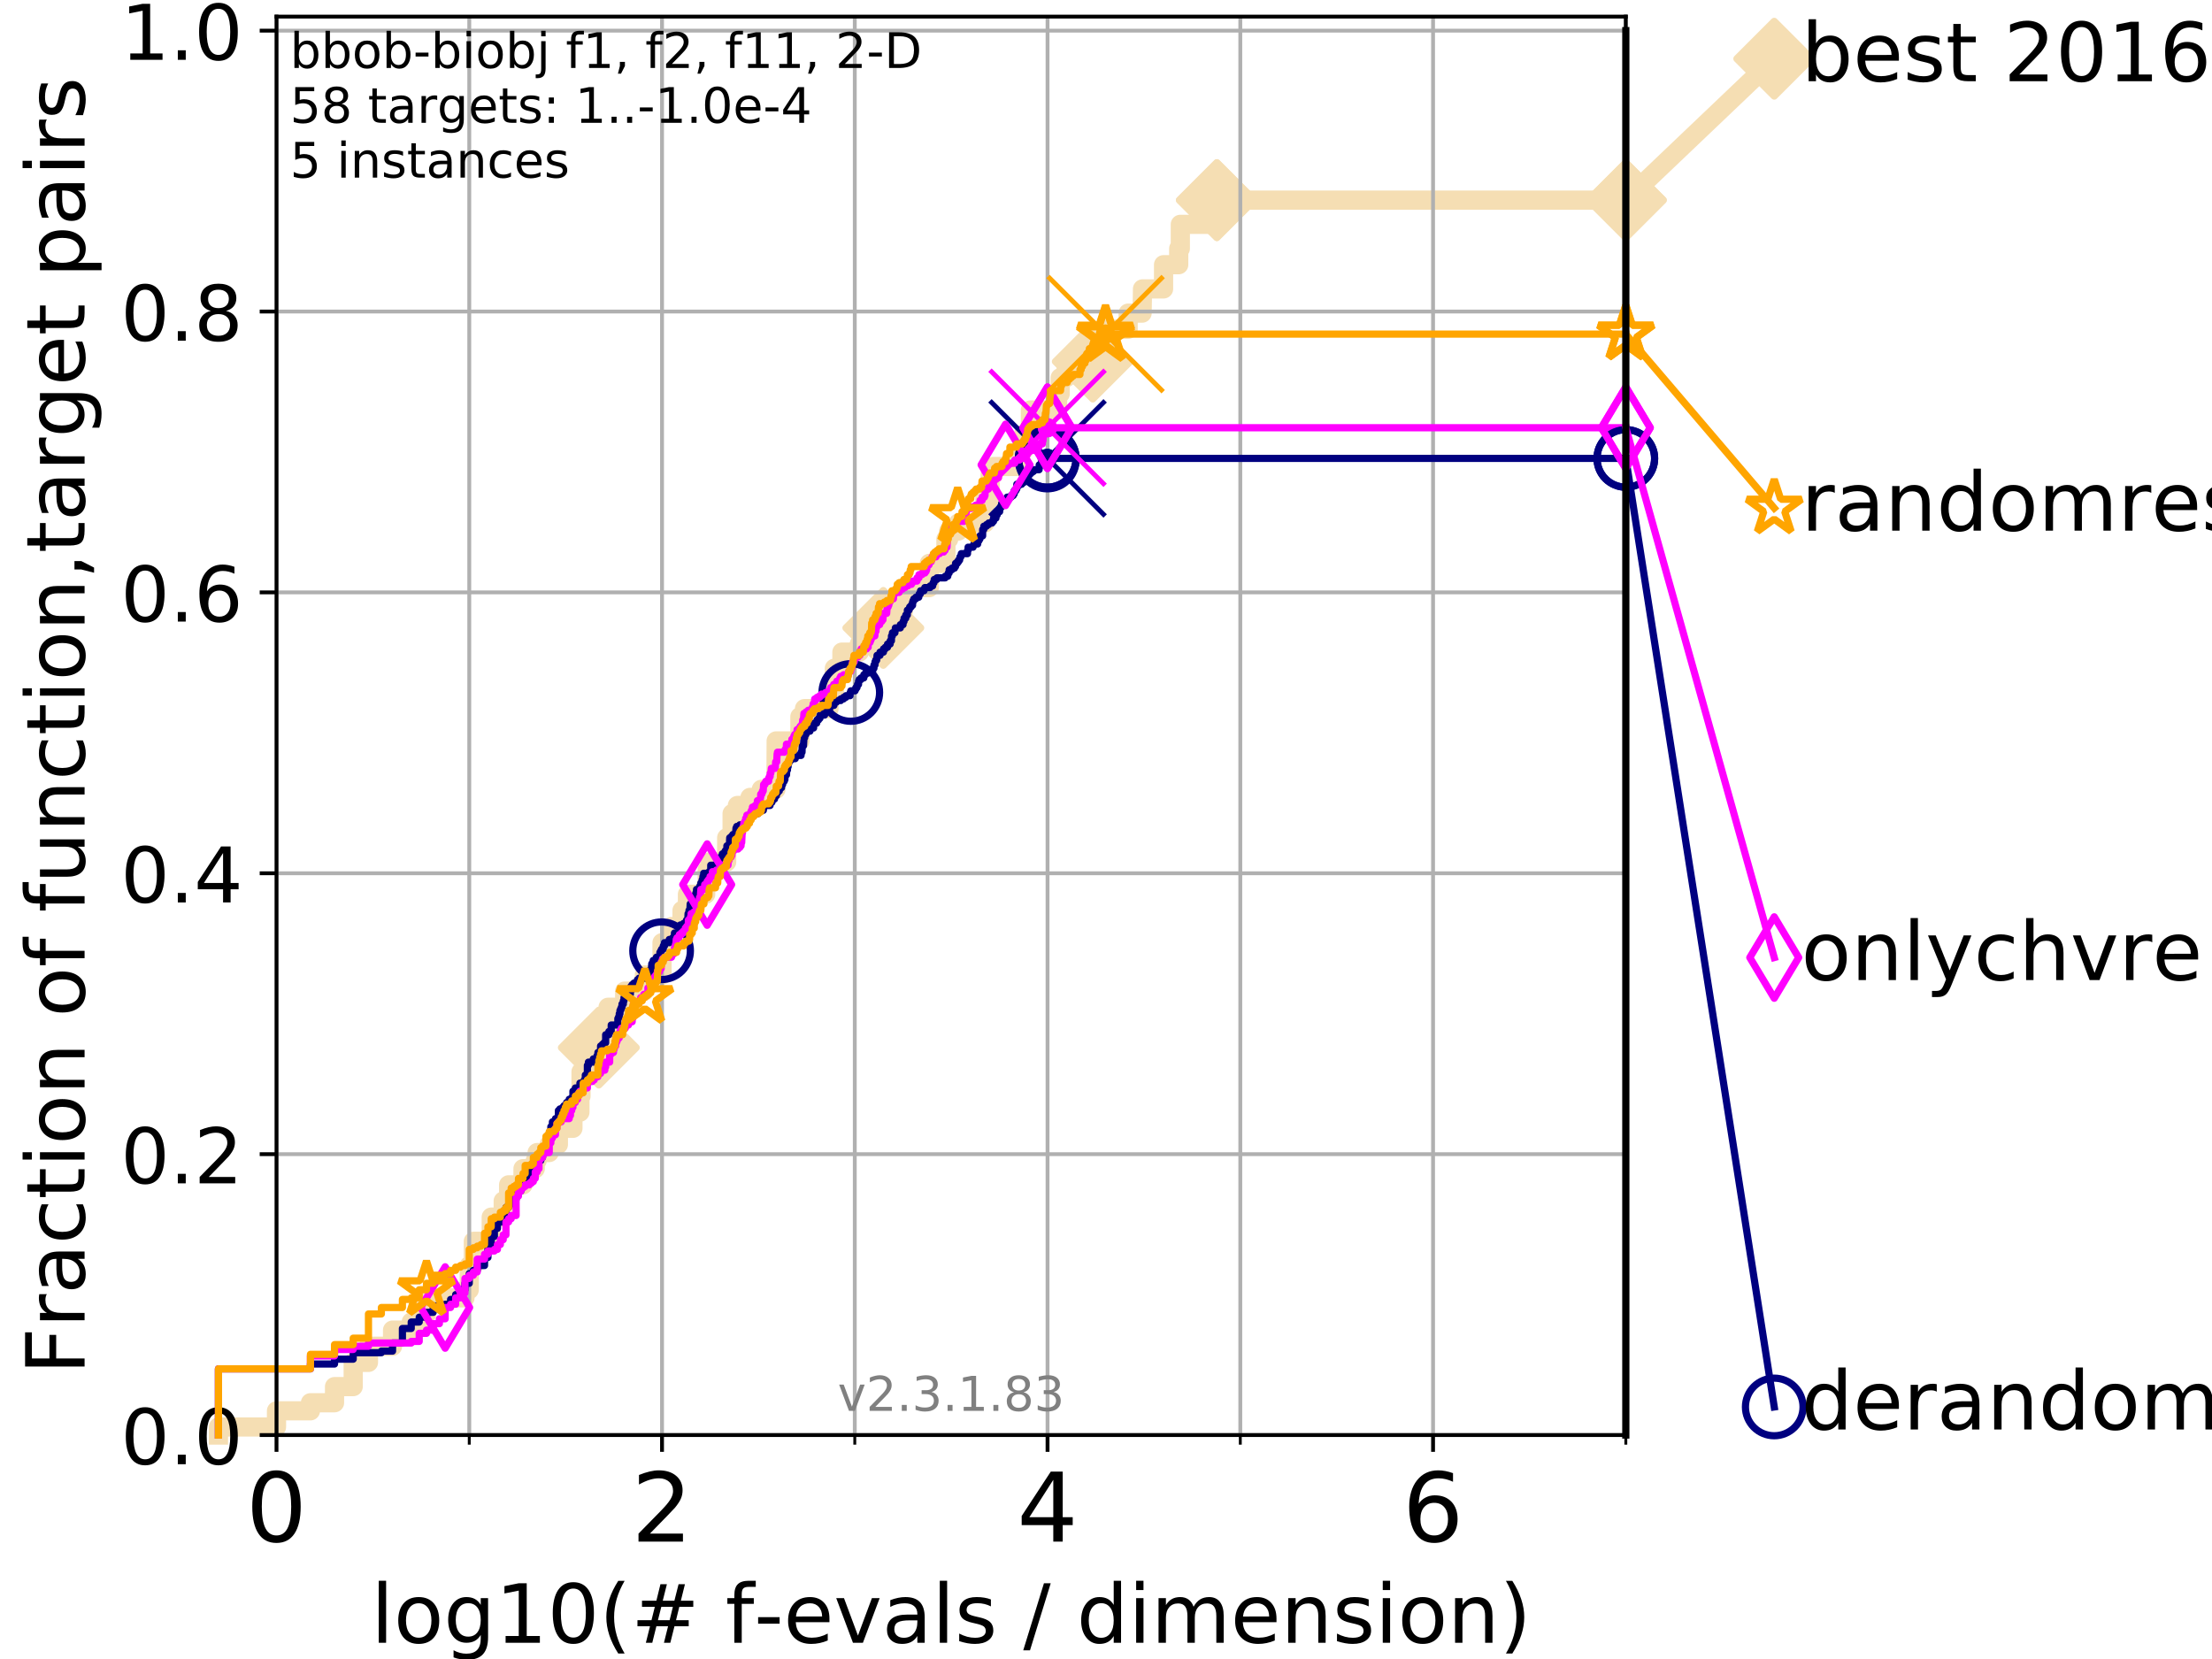 <?xml version="1.0" encoding="utf-8" standalone="no"?>
<!DOCTYPE svg PUBLIC "-//W3C//DTD SVG 1.1//EN"
  "http://www.w3.org/Graphics/SVG/1.1/DTD/svg11.dtd">
<!-- Created with matplotlib (https://matplotlib.org/) -->
<svg height="345.6pt" version="1.1" viewBox="0 0 460.8 345.6" width="460.8pt" xmlns="http://www.w3.org/2000/svg" xmlns:xlink="http://www.w3.org/1999/xlink">
 <defs>
  <style type="text/css">
*{stroke-linecap:butt;stroke-linejoin:round;}
  </style>
 </defs>
 <g id="figure_1">
  <g id="patch_1">
   <path d="M 0 345.6 
L 460.8 345.6 
L 460.8 0 
L 0 0 
z
" style="fill:#ffffff;"/>
  </g>
  <g id="axes_1">
   <g id="patch_2">
    <path d="M 57.6 298.944 
L 338.688 298.944 
L 338.688 3.456 
L 57.6 3.456 
z
" style="fill:#ffffff;"/>
   </g>
   <g id="line2d_1">
    <path d="M 45.512 298.944 
L 45.512 297.263 
L 57.6 297.263 
L 57.6 293.9 
L 64.671 293.9 
L 64.671 292.218 
L 69.688 292.218 
L 69.688 288.856 
L 73.579 288.856 
L 73.579 283.811 
L 76.759 283.811 
L 76.759 280.449 
L 81.776 280.449 
L 81.776 277.086 
L 85.667 277.086 
L 85.667 275.404 
L 87.33 275.404 
L 87.33 273.723 
L 88.847 273.723 
L 88.847 270.36 
L 96.861 270.36 
L 96.861 268.679 
L 97.755 268.679 
L 97.755 263.635 
L 98.606 263.635 
L 98.606 258.591 
L 102.331 258.591 
L 102.331 253.546 
L 104.826 253.546 
L 104.826 250.184 
L 105.952 250.184 
L 105.952 246.821 
L 108.949 246.821 
L 108.949 243.458 
L 111.506 243.458 
L 111.506 241.777 
L 111.897 241.777 
L 111.897 240.095 
L 114.419 240.095 
L 114.419 238.414 
L 116.323 238.414 
L 116.323 235.051 
L 119.352 235.051 
L 119.352 231.688 
L 120.806 231.688 
L 120.806 228.325 
L 121.037 228.325 
L 121.037 223.281 
L 124.744 223.281 
L 124.744 218.237 
L 126.338 218.237 
L 126.338 213.193 
L 126.674 213.193 
L 126.674 209.83 
L 130.128 209.83 
L 130.128 206.467 
L 134.236 206.467 
L 134.236 203.105 
L 137.911 203.105 
L 137.911 196.379 
L 139.887 196.379 
L 139.887 193.016 
L 142.079 193.016 
L 142.079 189.653 
L 143.209 189.653 
L 143.209 186.291 
L 147.01 186.291 
L 147.01 184.609 
L 147.318 184.609 
L 147.318 181.246 
L 147.868 181.246 
L 147.868 179.565 
L 151.381 179.565 
L 151.381 174.521 
L 152.512 174.521 
L 152.512 169.477 
L 153.609 169.477 
L 153.609 167.795 
L 156.236 167.795 
L 156.236 166.114 
L 158.599 166.114 
L 158.599 164.433 
L 161.645 164.433 
L 161.69 154.344 
L 166.629 154.344 
L 166.629 149.3 
L 167.593 149.3 
L 167.593 147.619 
L 172.697 147.619 
L 172.697 144.256 
L 173.811 144.256 
L 173.811 139.212 
L 175.385 139.212 
L 175.385 135.849 
L 179.008 135.849 
L 179.008 134.167 
L 183.053 134.167 
L 183.053 130.805 
L 184.009 130.805 
L 184.009 129.123 
L 187.969 129.123 
L 187.969 127.442 
L 188.161 127.442 
L 188.161 122.398 
L 193.597 122.398 
L 193.597 117.354 
L 197.053 117.354 
L 197.053 112.309 
L 197.625 112.309 
L 197.625 110.628 
L 199.64 110.628 
L 199.64 108.947 
L 205.164 108.947 
L 205.164 103.902 
L 206.262 103.902 
L 206.262 98.858 
L 206.925 98.858 
L 206.925 97.177 
L 212.343 97.177 
L 212.343 93.814 
L 213.209 93.814 
L 213.209 90.451 
L 214.646 90.451 
L 214.646 85.407 
L 220.316 85.407 
L 220.316 82.044 
L 220.856 82.044 
L 220.856 78.682 
L 222.094 78.682 
L 222.094 75.319 
L 227.647 75.319 
L 227.647 73.637 
L 229.765 73.637 
L 229.765 71.956 
L 230.163 71.956 
L 230.163 68.593 
L 235.013 68.593 
L 235.013 65.23 
L 237.923 65.23 
L 238.004 60.186 
L 242.391 60.186 
L 242.391 55.142 
L 245.548 55.142 
L 245.548 51.779 
L 245.884 51.779 
L 245.884 46.735 
L 253.496 46.735 
L 253.496 41.691 
L 338.688 41.691 
L 338.688 41.691 
" style="fill:none;stroke:#f5deb3;stroke-linecap:square;stroke-width:4;"/>
   </g>
   <g id="line2d_2">
    <defs>
     <path d="M 0 7.778 
L 7.778 0 
L 0 -7.778 
L -7.778 0 
z
" id="mafb09684e0" style="stroke:#f5deb3;stroke-linejoin:miter;stroke-width:1.5;"/>
    </defs>
    <g>
     <use style="fill:#f5deb3;stroke:#f5deb3;stroke-linejoin:miter;stroke-width:1.5;" x="124.744" xlink:href="#mafb09684e0" y="218.237"/>
     <use style="fill:#f5deb3;stroke:#f5deb3;stroke-linejoin:miter;stroke-width:1.5;" x="184.009" xlink:href="#mafb09684e0" y="130.805"/>
     <use style="fill:#f5deb3;stroke:#f5deb3;stroke-linejoin:miter;stroke-width:1.5;" x="227.647" xlink:href="#mafb09684e0" y="75.319"/>
     <use style="fill:#f5deb3;stroke:#f5deb3;stroke-linejoin:miter;stroke-width:1.5;" x="253.496" xlink:href="#mafb09684e0" y="41.691"/>
     <use style="fill:#f5deb3;stroke:#f5deb3;stroke-linejoin:miter;stroke-width:1.5;" x="253.496" xlink:href="#mafb09684e0" y="41.691"/>
     <use style="fill:#f5deb3;stroke:#f5deb3;stroke-linejoin:miter;stroke-width:1.5;" x="338.688" xlink:href="#mafb09684e0" y="41.691"/>
    </g>
   </g>
   <g id="line2d_3">
    <path style="fill:none;stroke:#f5deb3;stroke-linecap:square;stroke-width:4;"/>
    <g/>
   </g>
   <g id="line2d_4">
    <path d="M 338.688 41.691 
L 369.608 12.233 
" style="fill:none;stroke:#f5deb3;stroke-linecap:square;stroke-width:4;"/>
    <g>
     <use style="fill:#f5deb3;stroke:#f5deb3;stroke-linejoin:miter;stroke-width:1.5;" x="338.688" xlink:href="#mafb09684e0" y="41.691"/>
     <use style="fill:#f5deb3;stroke:#f5deb3;stroke-linejoin:miter;stroke-width:1.5;" x="369.608" xlink:href="#mafb09684e0" y="12.233"/>
    </g>
   </g>
   <g id="matplotlib.axis_1">
    <g id="xtick_1">
     <g id="line2d_5">
      <path clip-path="url(#pd95067b2a3)" d="M 57.6 298.944 
L 57.6 3.456 
" style="fill:none;stroke:#b0b0b0;stroke-linecap:square;stroke-width:0.8;"/>
     </g>
     <g id="line2d_6">
      <defs>
       <path d="M 0 0 
L 0 3.5 
" id="m3a9aae0c74" style="stroke:#000000;stroke-width:0.8;"/>
      </defs>
      <g>
       <use style="stroke:#000000;stroke-width:0.8;" x="57.6" xlink:href="#m3a9aae0c74" y="298.944"/>
      </g>
     </g>
     <g id="text_1">
      <!-- 0 -->
      <defs>
       <path d="M 31.781 66.406 
Q 24.172 66.406 20.328 58.906 
Q 16.5 51.422 16.5 36.375 
Q 16.5 21.391 20.328 13.891 
Q 24.172 6.391 31.781 6.391 
Q 39.453 6.391 43.281 13.891 
Q 47.125 21.391 47.125 36.375 
Q 47.125 51.422 43.281 58.906 
Q 39.453 66.406 31.781 66.406 
z
M 31.781 74.219 
Q 44.047 74.219 50.516 64.516 
Q 56.984 54.828 56.984 36.375 
Q 56.984 17.969 50.516 8.266 
Q 44.047 -1.422 31.781 -1.422 
Q 19.531 -1.422 13.062 8.266 
Q 6.594 17.969 6.594 36.375 
Q 6.594 54.828 13.062 64.516 
Q 19.531 74.219 31.781 74.219 
z
" id="DejaVuSans-48"/>
      </defs>
      <g transform="translate(51.237 321.141)scale(0.2 -0.2)">
       <use xlink:href="#DejaVuSans-48"/>
      </g>
     </g>
    </g>
    <g id="xtick_2">
     <g id="line2d_7">
      <path clip-path="url(#pd95067b2a3)" d="M 137.911 298.944 
L 137.911 3.456 
" style="fill:none;stroke:#b0b0b0;stroke-linecap:square;stroke-width:0.8;"/>
     </g>
     <g id="line2d_8">
      <g>
       <use style="stroke:#000000;stroke-width:0.8;" x="137.911" xlink:href="#m3a9aae0c74" y="298.944"/>
      </g>
     </g>
     <g id="text_2">
      <!-- 2 -->
      <defs>
       <path d="M 19.188 8.297 
L 53.609 8.297 
L 53.609 0 
L 7.328 0 
L 7.328 8.297 
Q 12.938 14.109 22.625 23.891 
Q 32.328 33.688 34.812 36.531 
Q 39.547 41.844 41.422 45.531 
Q 43.312 49.219 43.312 52.781 
Q 43.312 58.594 39.234 62.25 
Q 35.156 65.922 28.609 65.922 
Q 23.969 65.922 18.812 64.312 
Q 13.672 62.703 7.812 59.422 
L 7.812 69.391 
Q 13.766 71.781 18.938 73 
Q 24.125 74.219 28.422 74.219 
Q 39.75 74.219 46.484 68.547 
Q 53.219 62.891 53.219 53.422 
Q 53.219 48.922 51.531 44.891 
Q 49.859 40.875 45.406 35.406 
Q 44.188 33.984 37.641 27.219 
Q 31.109 20.453 19.188 8.297 
z
" id="DejaVuSans-50"/>
      </defs>
      <g transform="translate(131.548 321.141)scale(0.2 -0.2)">
       <use xlink:href="#DejaVuSans-50"/>
      </g>
     </g>
    </g>
    <g id="xtick_3">
     <g id="line2d_9">
      <path clip-path="url(#pd95067b2a3)" d="M 218.222 298.944 
L 218.222 3.456 
" style="fill:none;stroke:#b0b0b0;stroke-linecap:square;stroke-width:0.8;"/>
     </g>
     <g id="line2d_10">
      <g>
       <use style="stroke:#000000;stroke-width:0.8;" x="218.222" xlink:href="#m3a9aae0c74" y="298.944"/>
      </g>
     </g>
     <g id="text_3">
      <!-- 4 -->
      <defs>
       <path d="M 37.797 64.312 
L 12.891 25.391 
L 37.797 25.391 
z
M 35.203 72.906 
L 47.609 72.906 
L 47.609 25.391 
L 58.016 25.391 
L 58.016 17.188 
L 47.609 17.188 
L 47.609 0 
L 37.797 0 
L 37.797 17.188 
L 4.891 17.188 
L 4.891 26.703 
z
" id="DejaVuSans-52"/>
      </defs>
      <g transform="translate(211.859 321.141)scale(0.2 -0.2)">
       <use xlink:href="#DejaVuSans-52"/>
      </g>
     </g>
    </g>
    <g id="xtick_4">
     <g id="line2d_11">
      <path clip-path="url(#pd95067b2a3)" d="M 298.533 298.944 
L 298.533 3.456 
" style="fill:none;stroke:#b0b0b0;stroke-linecap:square;stroke-width:0.8;"/>
     </g>
     <g id="line2d_12">
      <g>
       <use style="stroke:#000000;stroke-width:0.8;" x="298.533" xlink:href="#m3a9aae0c74" y="298.944"/>
      </g>
     </g>
     <g id="text_4">
      <!-- 6 -->
      <defs>
       <path d="M 33.016 40.375 
Q 26.375 40.375 22.484 35.828 
Q 18.609 31.297 18.609 23.391 
Q 18.609 15.531 22.484 10.953 
Q 26.375 6.391 33.016 6.391 
Q 39.656 6.391 43.531 10.953 
Q 47.406 15.531 47.406 23.391 
Q 47.406 31.297 43.531 35.828 
Q 39.656 40.375 33.016 40.375 
z
M 52.594 71.297 
L 52.594 62.312 
Q 48.875 64.062 45.094 64.984 
Q 41.312 65.922 37.594 65.922 
Q 27.828 65.922 22.672 59.328 
Q 17.531 52.734 16.797 39.406 
Q 19.672 43.656 24.016 45.922 
Q 28.375 48.188 33.594 48.188 
Q 44.578 48.188 50.953 41.516 
Q 57.328 34.859 57.328 23.391 
Q 57.328 12.156 50.688 5.359 
Q 44.047 -1.422 33.016 -1.422 
Q 20.359 -1.422 13.672 8.266 
Q 6.984 17.969 6.984 36.375 
Q 6.984 53.656 15.188 63.938 
Q 23.391 74.219 37.203 74.219 
Q 40.922 74.219 44.703 73.484 
Q 48.484 72.75 52.594 71.297 
z
" id="DejaVuSans-54"/>
      </defs>
      <g transform="translate(292.17 321.141)scale(0.2 -0.2)">
       <use xlink:href="#DejaVuSans-54"/>
      </g>
     </g>
    </g>
    <g id="xtick_5">
     <g id="line2d_13">
      <path clip-path="url(#pd95067b2a3)" d="M 97.755 298.944 
L 97.755 3.456 
" style="fill:none;stroke:#b0b0b0;stroke-linecap:square;stroke-width:0.8;"/>
     </g>
     <g id="line2d_14">
      <defs>
       <path d="M 0 0 
L 0 2 
" id="m72ca249c55" style="stroke:#000000;stroke-width:0.6;"/>
      </defs>
      <g>
       <use style="stroke:#000000;stroke-width:0.6;" x="97.755" xlink:href="#m72ca249c55" y="298.944"/>
      </g>
     </g>
    </g>
    <g id="xtick_6">
     <g id="line2d_15">
      <path clip-path="url(#pd95067b2a3)" d="M 178.066 298.944 
L 178.066 3.456 
" style="fill:none;stroke:#b0b0b0;stroke-linecap:square;stroke-width:0.8;"/>
     </g>
     <g id="line2d_16">
      <g>
       <use style="stroke:#000000;stroke-width:0.6;" x="178.066" xlink:href="#m72ca249c55" y="298.944"/>
      </g>
     </g>
    </g>
    <g id="xtick_7">
     <g id="line2d_17">
      <path clip-path="url(#pd95067b2a3)" d="M 258.377 298.944 
L 258.377 3.456 
" style="fill:none;stroke:#b0b0b0;stroke-linecap:square;stroke-width:0.8;"/>
     </g>
     <g id="line2d_18">
      <g>
       <use style="stroke:#000000;stroke-width:0.6;" x="258.377" xlink:href="#m72ca249c55" y="298.944"/>
      </g>
     </g>
    </g>
    <g id="xtick_8">
     <g id="line2d_19">
      <path clip-path="url(#pd95067b2a3)" d="M 338.688 298.944 
L 338.688 3.456 
" style="fill:none;stroke:#b0b0b0;stroke-linecap:square;stroke-width:0.8;"/>
     </g>
     <g id="line2d_20">
      <g>
       <use style="stroke:#000000;stroke-width:0.6;" x="338.688" xlink:href="#m72ca249c55" y="298.944"/>
      </g>
     </g>
    </g>
    <g id="text_5">
     <!-- log10(# f-evals / dimension) -->
     <defs>
      <path d="M 9.422 75.984 
L 18.406 75.984 
L 18.406 0 
L 9.422 0 
z
" id="DejaVuSans-108"/>
      <path d="M 30.609 48.391 
Q 23.391 48.391 19.188 42.75 
Q 14.984 37.109 14.984 27.297 
Q 14.984 17.484 19.156 11.844 
Q 23.344 6.203 30.609 6.203 
Q 37.797 6.203 41.984 11.859 
Q 46.188 17.531 46.188 27.297 
Q 46.188 37.016 41.984 42.703 
Q 37.797 48.391 30.609 48.391 
z
M 30.609 56 
Q 42.328 56 49.016 48.375 
Q 55.719 40.766 55.719 27.297 
Q 55.719 13.875 49.016 6.219 
Q 42.328 -1.422 30.609 -1.422 
Q 18.844 -1.422 12.172 6.219 
Q 5.516 13.875 5.516 27.297 
Q 5.516 40.766 12.172 48.375 
Q 18.844 56 30.609 56 
z
" id="DejaVuSans-111"/>
      <path d="M 45.406 27.984 
Q 45.406 37.75 41.375 43.109 
Q 37.359 48.484 30.078 48.484 
Q 22.859 48.484 18.828 43.109 
Q 14.797 37.75 14.797 27.984 
Q 14.797 18.266 18.828 12.891 
Q 22.859 7.516 30.078 7.516 
Q 37.359 7.516 41.375 12.891 
Q 45.406 18.266 45.406 27.984 
z
M 54.391 6.781 
Q 54.391 -7.172 48.188 -13.984 
Q 42 -20.797 29.203 -20.797 
Q 24.469 -20.797 20.266 -20.094 
Q 16.062 -19.391 12.109 -17.922 
L 12.109 -9.188 
Q 16.062 -11.328 19.922 -12.344 
Q 23.781 -13.375 27.781 -13.375 
Q 36.625 -13.375 41.016 -8.766 
Q 45.406 -4.156 45.406 5.172 
L 45.406 9.625 
Q 42.625 4.781 38.281 2.391 
Q 33.938 0 27.875 0 
Q 17.828 0 11.672 7.656 
Q 5.516 15.328 5.516 27.984 
Q 5.516 40.672 11.672 48.328 
Q 17.828 56 27.875 56 
Q 33.938 56 38.281 53.609 
Q 42.625 51.219 45.406 46.391 
L 45.406 54.688 
L 54.391 54.688 
z
" id="DejaVuSans-103"/>
      <path d="M 12.406 8.297 
L 28.516 8.297 
L 28.516 63.922 
L 10.984 60.406 
L 10.984 69.391 
L 28.422 72.906 
L 38.281 72.906 
L 38.281 8.297 
L 54.391 8.297 
L 54.391 0 
L 12.406 0 
z
" id="DejaVuSans-49"/>
      <path d="M 31 75.875 
Q 24.469 64.656 21.281 53.656 
Q 18.109 42.672 18.109 31.391 
Q 18.109 20.125 21.312 9.062 
Q 24.516 -2 31 -13.188 
L 23.188 -13.188 
Q 15.875 -1.703 12.234 9.375 
Q 8.594 20.453 8.594 31.391 
Q 8.594 42.281 12.203 53.312 
Q 15.828 64.359 23.188 75.875 
z
" id="DejaVuSans-40"/>
      <path d="M 51.125 44 
L 36.922 44 
L 32.812 27.688 
L 47.125 27.688 
z
M 43.797 71.781 
L 38.719 51.516 
L 52.984 51.516 
L 58.109 71.781 
L 65.922 71.781 
L 60.891 51.516 
L 76.125 51.516 
L 76.125 44 
L 58.984 44 
L 54.984 27.688 
L 70.516 27.688 
L 70.516 20.219 
L 53.078 20.219 
L 48 0 
L 40.188 0 
L 45.219 20.219 
L 30.906 20.219 
L 25.875 0 
L 18.016 0 
L 23.094 20.219 
L 7.719 20.219 
L 7.719 27.688 
L 24.906 27.688 
L 29 44 
L 13.281 44 
L 13.281 51.516 
L 30.906 51.516 
L 35.891 71.781 
z
" id="DejaVuSans-35"/>
      <path id="DejaVuSans-32"/>
      <path d="M 37.109 75.984 
L 37.109 68.5 
L 28.516 68.5 
Q 23.688 68.5 21.797 66.547 
Q 19.922 64.594 19.922 59.516 
L 19.922 54.688 
L 34.719 54.688 
L 34.719 47.703 
L 19.922 47.703 
L 19.922 0 
L 10.891 0 
L 10.891 47.703 
L 2.297 47.703 
L 2.297 54.688 
L 10.891 54.688 
L 10.891 58.5 
Q 10.891 67.625 15.141 71.797 
Q 19.391 75.984 28.609 75.984 
z
" id="DejaVuSans-102"/>
      <path d="M 4.891 31.391 
L 31.203 31.391 
L 31.203 23.391 
L 4.891 23.391 
z
" id="DejaVuSans-45"/>
      <path d="M 56.203 29.594 
L 56.203 25.203 
L 14.891 25.203 
Q 15.484 15.922 20.484 11.062 
Q 25.484 6.203 34.422 6.203 
Q 39.594 6.203 44.453 7.469 
Q 49.312 8.734 54.109 11.281 
L 54.109 2.781 
Q 49.266 0.734 44.188 -0.344 
Q 39.109 -1.422 33.891 -1.422 
Q 20.797 -1.422 13.156 6.188 
Q 5.516 13.812 5.516 26.812 
Q 5.516 40.234 12.766 48.109 
Q 20.016 56 32.328 56 
Q 43.359 56 49.781 48.891 
Q 56.203 41.797 56.203 29.594 
z
M 47.219 32.234 
Q 47.125 39.594 43.094 43.984 
Q 39.062 48.391 32.422 48.391 
Q 24.906 48.391 20.391 44.141 
Q 15.875 39.891 15.188 32.172 
z
" id="DejaVuSans-101"/>
      <path d="M 2.984 54.688 
L 12.5 54.688 
L 29.594 8.797 
L 46.688 54.688 
L 56.203 54.688 
L 35.688 0 
L 23.484 0 
z
" id="DejaVuSans-118"/>
      <path d="M 34.281 27.484 
Q 23.391 27.484 19.188 25 
Q 14.984 22.516 14.984 16.5 
Q 14.984 11.719 18.141 8.906 
Q 21.297 6.109 26.703 6.109 
Q 34.188 6.109 38.703 11.406 
Q 43.219 16.703 43.219 25.484 
L 43.219 27.484 
z
M 52.203 31.203 
L 52.203 0 
L 43.219 0 
L 43.219 8.297 
Q 40.141 3.328 35.547 0.953 
Q 30.953 -1.422 24.312 -1.422 
Q 15.922 -1.422 10.953 3.297 
Q 6 8.016 6 15.922 
Q 6 25.141 12.172 29.828 
Q 18.359 34.516 30.609 34.516 
L 43.219 34.516 
L 43.219 35.406 
Q 43.219 41.609 39.141 45 
Q 35.062 48.391 27.688 48.391 
Q 23 48.391 18.547 47.266 
Q 14.109 46.141 10.016 43.891 
L 10.016 52.203 
Q 14.938 54.109 19.578 55.047 
Q 24.219 56 28.609 56 
Q 40.484 56 46.344 49.844 
Q 52.203 43.703 52.203 31.203 
z
" id="DejaVuSans-97"/>
      <path d="M 44.281 53.078 
L 44.281 44.578 
Q 40.484 46.531 36.375 47.5 
Q 32.281 48.484 27.875 48.484 
Q 21.188 48.484 17.844 46.438 
Q 14.5 44.391 14.5 40.281 
Q 14.5 37.156 16.891 35.375 
Q 19.281 33.594 26.516 31.984 
L 29.594 31.297 
Q 39.156 29.25 43.188 25.516 
Q 47.219 21.781 47.219 15.094 
Q 47.219 7.469 41.188 3.016 
Q 35.156 -1.422 24.609 -1.422 
Q 20.219 -1.422 15.453 -0.562 
Q 10.688 0.297 5.422 2 
L 5.422 11.281 
Q 10.406 8.688 15.234 7.391 
Q 20.062 6.109 24.812 6.109 
Q 31.156 6.109 34.562 8.281 
Q 37.984 10.453 37.984 14.406 
Q 37.984 18.062 35.516 20.016 
Q 33.062 21.969 24.703 23.781 
L 21.578 24.516 
Q 13.234 26.266 9.516 29.906 
Q 5.812 33.547 5.812 39.891 
Q 5.812 47.609 11.281 51.797 
Q 16.75 56 26.812 56 
Q 31.781 56 36.172 55.266 
Q 40.578 54.547 44.281 53.078 
z
" id="DejaVuSans-115"/>
      <path d="M 25.391 72.906 
L 33.688 72.906 
L 8.297 -9.281 
L 0 -9.281 
z
" id="DejaVuSans-47"/>
      <path d="M 45.406 46.391 
L 45.406 75.984 
L 54.391 75.984 
L 54.391 0 
L 45.406 0 
L 45.406 8.203 
Q 42.578 3.328 38.25 0.953 
Q 33.938 -1.422 27.875 -1.422 
Q 17.969 -1.422 11.734 6.484 
Q 5.516 14.406 5.516 27.297 
Q 5.516 40.188 11.734 48.094 
Q 17.969 56 27.875 56 
Q 33.938 56 38.25 53.625 
Q 42.578 51.266 45.406 46.391 
z
M 14.797 27.297 
Q 14.797 17.391 18.875 11.75 
Q 22.953 6.109 30.078 6.109 
Q 37.203 6.109 41.297 11.75 
Q 45.406 17.391 45.406 27.297 
Q 45.406 37.203 41.297 42.844 
Q 37.203 48.484 30.078 48.484 
Q 22.953 48.484 18.875 42.844 
Q 14.797 37.203 14.797 27.297 
z
" id="DejaVuSans-100"/>
      <path d="M 9.422 54.688 
L 18.406 54.688 
L 18.406 0 
L 9.422 0 
z
M 9.422 75.984 
L 18.406 75.984 
L 18.406 64.594 
L 9.422 64.594 
z
" id="DejaVuSans-105"/>
      <path d="M 52 44.188 
Q 55.375 50.25 60.062 53.125 
Q 64.75 56 71.094 56 
Q 79.641 56 84.281 50.016 
Q 88.922 44.047 88.922 33.016 
L 88.922 0 
L 79.891 0 
L 79.891 32.719 
Q 79.891 40.578 77.094 44.375 
Q 74.312 48.188 68.609 48.188 
Q 61.625 48.188 57.562 43.547 
Q 53.516 38.922 53.516 30.906 
L 53.516 0 
L 44.484 0 
L 44.484 32.719 
Q 44.484 40.625 41.703 44.406 
Q 38.922 48.188 33.109 48.188 
Q 26.219 48.188 22.156 43.531 
Q 18.109 38.875 18.109 30.906 
L 18.109 0 
L 9.078 0 
L 9.078 54.688 
L 18.109 54.688 
L 18.109 46.188 
Q 21.188 51.219 25.484 53.609 
Q 29.781 56 35.688 56 
Q 41.656 56 45.828 52.969 
Q 50 49.953 52 44.188 
z
" id="DejaVuSans-109"/>
      <path d="M 54.891 33.016 
L 54.891 0 
L 45.906 0 
L 45.906 32.719 
Q 45.906 40.484 42.875 44.328 
Q 39.844 48.188 33.797 48.188 
Q 26.516 48.188 22.312 43.547 
Q 18.109 38.922 18.109 30.906 
L 18.109 0 
L 9.078 0 
L 9.078 54.688 
L 18.109 54.688 
L 18.109 46.188 
Q 21.344 51.125 25.703 53.562 
Q 30.078 56 35.797 56 
Q 45.219 56 50.047 50.172 
Q 54.891 44.344 54.891 33.016 
z
" id="DejaVuSans-110"/>
      <path d="M 8.016 75.875 
L 15.828 75.875 
Q 23.141 64.359 26.781 53.312 
Q 30.422 42.281 30.422 31.391 
Q 30.422 20.453 26.781 9.375 
Q 23.141 -1.703 15.828 -13.188 
L 8.016 -13.188 
Q 14.5 -2 17.703 9.062 
Q 20.906 20.125 20.906 31.391 
Q 20.906 42.672 17.703 53.656 
Q 14.5 64.656 8.016 75.875 
z
" id="DejaVuSans-41"/>
     </defs>
     <g transform="translate(77.303 342.218)scale(0.17 -0.17)">
      <use xlink:href="#DejaVuSans-108"/>
      <use x="27.783" xlink:href="#DejaVuSans-111"/>
      <use x="88.965" xlink:href="#DejaVuSans-103"/>
      <use x="152.441" xlink:href="#DejaVuSans-49"/>
      <use x="216.064" xlink:href="#DejaVuSans-48"/>
      <use x="279.688" xlink:href="#DejaVuSans-40"/>
      <use x="318.701" xlink:href="#DejaVuSans-35"/>
      <use x="402.49" xlink:href="#DejaVuSans-32"/>
      <use x="434.277" xlink:href="#DejaVuSans-102"/>
      <use x="469.404" xlink:href="#DejaVuSans-45"/>
      <use x="505.488" xlink:href="#DejaVuSans-101"/>
      <use x="567.012" xlink:href="#DejaVuSans-118"/>
      <use x="626.191" xlink:href="#DejaVuSans-97"/>
      <use x="687.471" xlink:href="#DejaVuSans-108"/>
      <use x="715.254" xlink:href="#DejaVuSans-115"/>
      <use x="767.354" xlink:href="#DejaVuSans-32"/>
      <use x="799.141" xlink:href="#DejaVuSans-47"/>
      <use x="832.832" xlink:href="#DejaVuSans-32"/>
      <use x="864.619" xlink:href="#DejaVuSans-100"/>
      <use x="928.096" xlink:href="#DejaVuSans-105"/>
      <use x="955.879" xlink:href="#DejaVuSans-109"/>
      <use x="1053.291" xlink:href="#DejaVuSans-101"/>
      <use x="1114.814" xlink:href="#DejaVuSans-110"/>
      <use x="1178.193" xlink:href="#DejaVuSans-115"/>
      <use x="1230.293" xlink:href="#DejaVuSans-105"/>
      <use x="1258.076" xlink:href="#DejaVuSans-111"/>
      <use x="1319.258" xlink:href="#DejaVuSans-110"/>
      <use x="1382.637" xlink:href="#DejaVuSans-41"/>
     </g>
    </g>
   </g>
   <g id="matplotlib.axis_2">
    <g id="ytick_1">
     <g id="line2d_21">
      <path clip-path="url(#pd95067b2a3)" d="M 57.6 298.944 
L 338.688 298.944 
" style="fill:none;stroke:#b0b0b0;stroke-linecap:square;stroke-width:0.8;"/>
     </g>
     <g id="line2d_22">
      <defs>
       <path d="M 0 0 
L -3.5 0 
" id="mb6f2c19943" style="stroke:#000000;stroke-width:0.8;"/>
      </defs>
      <g>
       <use style="stroke:#000000;stroke-width:0.8;" x="57.6" xlink:href="#mb6f2c19943" y="298.944"/>
      </g>
     </g>
     <g id="text_6">
      <!-- 0.0 -->
      <defs>
       <path d="M 10.688 12.406 
L 21 12.406 
L 21 0 
L 10.688 0 
z
" id="DejaVuSans-46"/>
      </defs>
      <g transform="translate(25.155 305.023)scale(0.16 -0.16)">
       <use xlink:href="#DejaVuSans-48"/>
       <use x="63.623" xlink:href="#DejaVuSans-46"/>
       <use x="95.41" xlink:href="#DejaVuSans-48"/>
      </g>
     </g>
    </g>
    <g id="ytick_2">
     <g id="line2d_23">
      <path clip-path="url(#pd95067b2a3)" d="M 57.6 240.432 
L 338.688 240.432 
" style="fill:none;stroke:#b0b0b0;stroke-linecap:square;stroke-width:0.8;"/>
     </g>
     <g id="line2d_24">
      <g>
       <use style="stroke:#000000;stroke-width:0.8;" x="57.6" xlink:href="#mb6f2c19943" y="240.432"/>
      </g>
     </g>
     <g id="text_7">
      <!-- 0.2 -->
      <g transform="translate(25.155 246.51)scale(0.16 -0.16)">
       <use xlink:href="#DejaVuSans-48"/>
       <use x="63.623" xlink:href="#DejaVuSans-46"/>
       <use x="95.41" xlink:href="#DejaVuSans-50"/>
      </g>
     </g>
    </g>
    <g id="ytick_3">
     <g id="line2d_25">
      <path clip-path="url(#pd95067b2a3)" d="M 57.6 181.919 
L 338.688 181.919 
" style="fill:none;stroke:#b0b0b0;stroke-linecap:square;stroke-width:0.8;"/>
     </g>
     <g id="line2d_26">
      <g>
       <use style="stroke:#000000;stroke-width:0.8;" x="57.6" xlink:href="#mb6f2c19943" y="181.919"/>
      </g>
     </g>
     <g id="text_8">
      <!-- 0.4 -->
      <g transform="translate(25.155 187.998)scale(0.16 -0.16)">
       <use xlink:href="#DejaVuSans-48"/>
       <use x="63.623" xlink:href="#DejaVuSans-46"/>
       <use x="95.41" xlink:href="#DejaVuSans-52"/>
      </g>
     </g>
    </g>
    <g id="ytick_4">
     <g id="line2d_27">
      <path clip-path="url(#pd95067b2a3)" d="M 57.6 123.407 
L 338.688 123.407 
" style="fill:none;stroke:#b0b0b0;stroke-linecap:square;stroke-width:0.8;"/>
     </g>
     <g id="line2d_28">
      <g>
       <use style="stroke:#000000;stroke-width:0.8;" x="57.6" xlink:href="#mb6f2c19943" y="123.407"/>
      </g>
     </g>
     <g id="text_9">
      <!-- 0.6 -->
      <g transform="translate(25.155 129.485)scale(0.16 -0.16)">
       <use xlink:href="#DejaVuSans-48"/>
       <use x="63.623" xlink:href="#DejaVuSans-46"/>
       <use x="95.41" xlink:href="#DejaVuSans-54"/>
      </g>
     </g>
    </g>
    <g id="ytick_5">
     <g id="line2d_29">
      <path clip-path="url(#pd95067b2a3)" d="M 57.6 64.894 
L 338.688 64.894 
" style="fill:none;stroke:#b0b0b0;stroke-linecap:square;stroke-width:0.8;"/>
     </g>
     <g id="line2d_30">
      <g>
       <use style="stroke:#000000;stroke-width:0.8;" x="57.6" xlink:href="#mb6f2c19943" y="64.894"/>
      </g>
     </g>
     <g id="text_10">
      <!-- 0.8 -->
      <defs>
       <path d="M 31.781 34.625 
Q 24.75 34.625 20.719 30.859 
Q 16.703 27.094 16.703 20.516 
Q 16.703 13.922 20.719 10.156 
Q 24.75 6.391 31.781 6.391 
Q 38.812 6.391 42.859 10.172 
Q 46.922 13.969 46.922 20.516 
Q 46.922 27.094 42.891 30.859 
Q 38.875 34.625 31.781 34.625 
z
M 21.922 38.812 
Q 15.578 40.375 12.031 44.719 
Q 8.5 49.078 8.5 55.328 
Q 8.5 64.062 14.719 69.141 
Q 20.953 74.219 31.781 74.219 
Q 42.672 74.219 48.875 69.141 
Q 55.078 64.062 55.078 55.328 
Q 55.078 49.078 51.531 44.719 
Q 48 40.375 41.703 38.812 
Q 48.828 37.156 52.797 32.312 
Q 56.781 27.484 56.781 20.516 
Q 56.781 9.906 50.312 4.234 
Q 43.844 -1.422 31.781 -1.422 
Q 19.734 -1.422 13.25 4.234 
Q 6.781 9.906 6.781 20.516 
Q 6.781 27.484 10.781 32.312 
Q 14.797 37.156 21.922 38.812 
z
M 18.312 54.391 
Q 18.312 48.734 21.844 45.562 
Q 25.391 42.391 31.781 42.391 
Q 38.141 42.391 41.719 45.562 
Q 45.312 48.734 45.312 54.391 
Q 45.312 60.062 41.719 63.234 
Q 38.141 66.406 31.781 66.406 
Q 25.391 66.406 21.844 63.234 
Q 18.312 60.062 18.312 54.391 
z
" id="DejaVuSans-56"/>
      </defs>
      <g transform="translate(25.155 70.973)scale(0.16 -0.16)">
       <use xlink:href="#DejaVuSans-48"/>
       <use x="63.623" xlink:href="#DejaVuSans-46"/>
       <use x="95.41" xlink:href="#DejaVuSans-56"/>
      </g>
     </g>
    </g>
    <g id="ytick_6">
     <g id="line2d_31">
      <path clip-path="url(#pd95067b2a3)" d="M 57.6 6.382 
L 338.688 6.382 
" style="fill:none;stroke:#b0b0b0;stroke-linecap:square;stroke-width:0.8;"/>
     </g>
     <g id="line2d_32">
      <g>
       <use style="stroke:#000000;stroke-width:0.8;" x="57.6" xlink:href="#mb6f2c19943" y="6.382"/>
      </g>
     </g>
     <g id="text_11">
      <!-- 1.0 -->
      <g transform="translate(25.155 12.46)scale(0.16 -0.16)">
       <use xlink:href="#DejaVuSans-49"/>
       <use x="63.623" xlink:href="#DejaVuSans-46"/>
       <use x="95.41" xlink:href="#DejaVuSans-48"/>
      </g>
     </g>
    </g>
    <g id="text_12">
     <!-- Fraction of function,target pairs -->
     <defs>
      <path d="M 9.812 72.906 
L 51.703 72.906 
L 51.703 64.594 
L 19.672 64.594 
L 19.672 43.109 
L 48.578 43.109 
L 48.578 34.812 
L 19.672 34.812 
L 19.672 0 
L 9.812 0 
z
" id="DejaVuSans-70"/>
      <path d="M 41.109 46.297 
Q 39.594 47.172 37.812 47.578 
Q 36.031 48 33.891 48 
Q 26.266 48 22.188 43.047 
Q 18.109 38.094 18.109 28.812 
L 18.109 0 
L 9.078 0 
L 9.078 54.688 
L 18.109 54.688 
L 18.109 46.188 
Q 20.953 51.172 25.484 53.578 
Q 30.031 56 36.531 56 
Q 37.453 56 38.578 55.875 
Q 39.703 55.766 41.062 55.516 
z
" id="DejaVuSans-114"/>
      <path d="M 48.781 52.594 
L 48.781 44.188 
Q 44.969 46.297 41.141 47.344 
Q 37.312 48.391 33.406 48.391 
Q 24.656 48.391 19.812 42.844 
Q 14.984 37.312 14.984 27.297 
Q 14.984 17.281 19.812 11.734 
Q 24.656 6.203 33.406 6.203 
Q 37.312 6.203 41.141 7.25 
Q 44.969 8.297 48.781 10.406 
L 48.781 2.094 
Q 45.016 0.344 40.984 -0.531 
Q 36.969 -1.422 32.422 -1.422 
Q 20.062 -1.422 12.781 6.344 
Q 5.516 14.109 5.516 27.297 
Q 5.516 40.672 12.859 48.328 
Q 20.219 56 33.016 56 
Q 37.156 56 41.109 55.141 
Q 45.062 54.297 48.781 52.594 
z
" id="DejaVuSans-99"/>
      <path d="M 18.312 70.219 
L 18.312 54.688 
L 36.812 54.688 
L 36.812 47.703 
L 18.312 47.703 
L 18.312 18.016 
Q 18.312 11.328 20.141 9.422 
Q 21.969 7.516 27.594 7.516 
L 36.812 7.516 
L 36.812 0 
L 27.594 0 
Q 17.188 0 13.234 3.875 
Q 9.281 7.766 9.281 18.016 
L 9.281 47.703 
L 2.688 47.703 
L 2.688 54.688 
L 9.281 54.688 
L 9.281 70.219 
z
" id="DejaVuSans-116"/>
      <path d="M 8.5 21.578 
L 8.5 54.688 
L 17.484 54.688 
L 17.484 21.922 
Q 17.484 14.156 20.5 10.266 
Q 23.531 6.391 29.594 6.391 
Q 36.859 6.391 41.078 11.031 
Q 45.312 15.672 45.312 23.688 
L 45.312 54.688 
L 54.297 54.688 
L 54.297 0 
L 45.312 0 
L 45.312 8.406 
Q 42.047 3.422 37.719 1 
Q 33.406 -1.422 27.688 -1.422 
Q 18.266 -1.422 13.375 4.438 
Q 8.5 10.297 8.5 21.578 
z
M 31.109 56 
z
" id="DejaVuSans-117"/>
      <path d="M 11.719 12.406 
L 22.016 12.406 
L 22.016 4 
L 14.016 -11.625 
L 7.719 -11.625 
L 11.719 4 
z
" id="DejaVuSans-44"/>
      <path d="M 18.109 8.203 
L 18.109 -20.797 
L 9.078 -20.797 
L 9.078 54.688 
L 18.109 54.688 
L 18.109 46.391 
Q 20.953 51.266 25.266 53.625 
Q 29.594 56 35.594 56 
Q 45.562 56 51.781 48.094 
Q 58.016 40.188 58.016 27.297 
Q 58.016 14.406 51.781 6.484 
Q 45.562 -1.422 35.594 -1.422 
Q 29.594 -1.422 25.266 0.953 
Q 20.953 3.328 18.109 8.203 
z
M 48.688 27.297 
Q 48.688 37.203 44.609 42.844 
Q 40.531 48.484 33.406 48.484 
Q 26.266 48.484 22.188 42.844 
Q 18.109 37.203 18.109 27.297 
Q 18.109 17.391 22.188 11.75 
Q 26.266 6.109 33.406 6.109 
Q 40.531 6.109 44.609 11.75 
Q 48.688 17.391 48.688 27.297 
z
" id="DejaVuSans-112"/>
     </defs>
     <g transform="translate(17.62 286.339)rotate(-90)scale(0.17 -0.17)">
      <use xlink:href="#DejaVuSans-70"/>
      <use x="57.41" xlink:href="#DejaVuSans-114"/>
      <use x="98.523" xlink:href="#DejaVuSans-97"/>
      <use x="159.803" xlink:href="#DejaVuSans-99"/>
      <use x="214.783" xlink:href="#DejaVuSans-116"/>
      <use x="253.992" xlink:href="#DejaVuSans-105"/>
      <use x="281.775" xlink:href="#DejaVuSans-111"/>
      <use x="342.957" xlink:href="#DejaVuSans-110"/>
      <use x="406.336" xlink:href="#DejaVuSans-32"/>
      <use x="438.123" xlink:href="#DejaVuSans-111"/>
      <use x="499.305" xlink:href="#DejaVuSans-102"/>
      <use x="534.51" xlink:href="#DejaVuSans-32"/>
      <use x="566.297" xlink:href="#DejaVuSans-102"/>
      <use x="601.502" xlink:href="#DejaVuSans-117"/>
      <use x="664.881" xlink:href="#DejaVuSans-110"/>
      <use x="728.26" xlink:href="#DejaVuSans-99"/>
      <use x="783.24" xlink:href="#DejaVuSans-116"/>
      <use x="822.449" xlink:href="#DejaVuSans-105"/>
      <use x="850.232" xlink:href="#DejaVuSans-111"/>
      <use x="911.414" xlink:href="#DejaVuSans-110"/>
      <use x="974.793" xlink:href="#DejaVuSans-44"/>
      <use x="1006.58" xlink:href="#DejaVuSans-116"/>
      <use x="1045.789" xlink:href="#DejaVuSans-97"/>
      <use x="1107.068" xlink:href="#DejaVuSans-114"/>
      <use x="1148.166" xlink:href="#DejaVuSans-103"/>
      <use x="1211.643" xlink:href="#DejaVuSans-101"/>
      <use x="1273.166" xlink:href="#DejaVuSans-116"/>
      <use x="1312.375" xlink:href="#DejaVuSans-32"/>
      <use x="1344.162" xlink:href="#DejaVuSans-112"/>
      <use x="1407.639" xlink:href="#DejaVuSans-97"/>
      <use x="1468.918" xlink:href="#DejaVuSans-105"/>
      <use x="1496.701" xlink:href="#DejaVuSans-114"/>
      <use x="1537.814" xlink:href="#DejaVuSans-115"/>
     </g>
    </g>
   </g>
   <g id="line2d_33">
    <defs>
     <path d="M 0 1.5 
C 0.398 1.5 0.779 1.342 1.061 1.061 
C 1.342 0.779 1.5 0.398 1.5 0 
C 1.5 -0.398 1.342 -0.779 1.061 -1.061 
C 0.779 -1.342 0.398 -1.5 0 -1.5 
C -0.398 -1.5 -0.779 -1.342 -1.061 -1.061 
C -1.342 -0.779 -1.5 -0.398 -1.5 0 
C -1.5 0.398 -1.342 0.779 -1.061 1.061 
C -0.779 1.342 -0.398 1.5 0 1.5 
z
" id="m6c43e309ef" style="stroke:#f5deb3;"/>
    </defs>
    <g>
     <use style="fill:#f5deb3;stroke:#f5deb3;" x="253.496" xlink:href="#m6c43e309ef" y="41.691"/>
     <use style="fill:#f5deb3;stroke:#f5deb3;" x="253.496" xlink:href="#m6c43e309ef" y="41.691"/>
    </g>
   </g>
   <g id="line2d_34">
    <defs>
     <path d="M 0 1.5 
C 0.398 1.5 0.779 1.342 1.061 1.061 
C 1.342 0.779 1.5 0.398 1.5 0 
C 1.5 -0.398 1.342 -0.779 1.061 -1.061 
C 0.779 -1.342 0.398 -1.5 0 -1.5 
C -0.398 -1.5 -0.779 -1.342 -1.061 -1.061 
C -1.342 -0.779 -1.5 -0.398 -1.5 0 
C -1.5 0.398 -1.342 0.779 -1.061 1.061 
C -0.779 1.342 -0.398 1.5 0 1.5 
z
" id="m995a8367fb" style="stroke:#000080;"/>
    </defs>
    <g>
     <use style="fill:#000080;stroke:#000080;" x="218.167" xlink:href="#m995a8367fb" y="95.495"/>
     <use style="fill:#000080;stroke:#000080;" x="218.167" xlink:href="#m995a8367fb" y="95.495"/>
    </g>
   </g>
   <g id="line2d_35">
    <path d="M 45.512 298.944 
L 45.512 285.157 
L 64.671 285.157 
L 64.671 284.148 
L 69.688 284.148 
L 69.688 283.139 
L 73.579 283.139 
L 73.579 281.794 
L 79.447 281.794 
L 79.447 281.458 
L 81.776 281.458 
L 81.776 279.776 
L 83.83 279.776 
L 83.83 276.75 
L 85.667 276.75 
L 85.667 275.404 
L 87.33 275.404 
L 87.33 274.396 
L 88.847 274.396 
L 88.847 273.387 
L 90.243 273.387 
L 90.243 272.042 
L 92.738 272.042 
L 92.738 271.705 
L 93.864 271.705 
L 93.864 270.697 
L 94.921 270.697 
L 94.921 269.688 
L 95.918 269.688 
L 95.918 268.679 
L 96.861 268.679 
L 96.861 267.334 
L 97.755 267.334 
L 97.755 265.316 
L 98.606 265.316 
L 98.606 264.644 
L 99.418 264.644 
L 99.418 263.635 
L 100.935 263.635 
L 100.935 261.953 
L 101.647 261.953 
L 101.647 259.599 
L 102.331 259.599 
L 102.331 257.582 
L 102.989 257.582 
L 102.989 255.9 
L 103.623 255.9 
L 103.623 254.555 
L 104.826 254.555 
L 104.826 253.546 
L 105.398 253.546 
L 105.398 251.529 
L 105.952 251.529 
L 105.952 250.856 
L 106.489 250.856 
L 106.489 249.847 
L 107.515 249.847 
L 107.515 248.502 
L 108.006 248.502 
L 108.006 248.166 
L 108.484 248.166 
L 108.484 246.821 
L 108.949 246.821 
L 108.949 246.485 
L 109.402 246.485 
L 109.402 245.139 
L 109.843 245.139 
L 109.843 244.803 
L 110.274 244.803 
L 110.274 243.794 
L 110.694 243.794 
L 110.694 243.122 
L 111.105 243.122 
L 111.105 242.785 
L 111.897 242.785 
L 111.897 241.777 
L 112.656 241.777 
L 112.656 241.104 
L 113.023 241.104 
L 113.023 239.086 
L 114.08 239.086 
L 114.08 238.078 
L 114.419 238.078 
L 114.419 237.405 
L 114.751 237.405 
L 114.751 234.715 
L 115.077 234.715 
L 115.077 233.706 
L 115.711 233.706 
L 115.711 233.033 
L 116.323 233.033 
L 116.323 231.352 
L 116.621 231.352 
L 116.621 231.016 
L 117.203 231.016 
L 117.203 230.679 
L 117.486 230.679 
L 117.486 230.343 
L 118.04 230.343 
L 118.04 229.671 
L 118.577 229.671 
L 118.577 228.998 
L 119.097 228.998 
L 119.097 228.662 
L 119.352 228.662 
L 119.352 227.317 
L 119.85 227.317 
L 119.85 226.644 
L 120.806 226.644 
L 120.806 225.635 
L 121.712 225.635 
L 121.712 224.963 
L 121.931 224.963 
L 121.931 223.954 
L 122.362 223.954 
L 122.362 221.936 
L 122.573 221.936 
L 122.573 221.264 
L 123.594 221.264 
L 123.594 220.591 
L 124.369 220.591 
L 124.369 219.919 
L 124.557 219.919 
L 124.557 219.246 
L 125.111 219.246 
L 125.111 217.901 
L 125.471 217.901 
L 125.471 217.565 
L 125.823 217.565 
L 125.823 217.228 
L 126.168 217.228 
L 126.168 215.547 
L 126.839 215.547 
L 126.839 214.874 
L 127.326 214.874 
L 127.326 213.529 
L 128.561 213.529 
L 128.561 213.193 
L 128.709 213.193 
L 128.709 212.184 
L 128.856 212.184 
L 128.856 211.848 
L 129.002 211.848 
L 129.002 211.175 
L 129.147 211.175 
L 129.147 210.503 
L 129.291 210.503 
L 129.291 210.166 
L 129.433 210.166 
L 129.433 209.83 
L 129.574 209.83 
L 129.574 209.158 
L 129.853 209.158 
L 129.853 208.485 
L 129.991 208.485 
L 129.991 207.813 
L 130.264 207.813 
L 130.264 207.476 
L 130.398 207.476 
L 130.398 207.14 
L 131.313 207.14 
L 131.313 206.467 
L 131.44 206.467 
L 131.44 205.459 
L 131.691 205.459 
L 131.691 205.122 
L 132.06 205.122 
L 132.06 204.786 
L 132.777 204.786 
L 132.777 204.113 
L 133.125 204.113 
L 133.125 203.777 
L 134.45 203.777 
L 134.45 203.105 
L 134.766 203.105 
L 134.766 202.432 
L 135.382 202.432 
L 135.382 202.096 
L 135.682 202.096 
L 135.78 200.751 
L 135.976 200.751 
L 136.073 200.078 
L 136.739 200.078 
L 136.739 199.406 
L 137.469 199.406 
L 137.469 198.397 
L 137.647 198.397 
L 137.647 198.06 
L 137.823 198.06 
L 137.823 197.724 
L 138.171 197.724 
L 138.171 197.052 
L 138.426 197.052 
L 138.426 196.379 
L 139.414 196.379 
L 139.414 195.706 
L 140.119 195.706 
L 140.119 195.37 
L 140.499 195.37 
L 140.499 194.361 
L 141.521 194.361 
L 141.521 193.016 
L 141.732 193.016 
L 141.732 192.68 
L 142.419 192.68 
L 142.419 192.344 
L 143.015 192.344 
L 143.015 191.671 
L 143.273 191.671 
L 143.337 190.326 
L 143.528 190.326 
L 143.528 189.653 
L 143.716 189.653 
L 143.779 188.308 
L 144.148 188.308 
L 144.148 187.636 
L 144.63 187.636 
L 144.63 186.963 
L 144.865 186.963 
L 144.865 186.291 
L 144.982 186.291 
L 144.982 185.954 
L 145.098 185.954 
L 145.098 185.282 
L 145.722 185.282 
L 145.777 184.609 
L 145.998 184.609 
L 145.998 183.937 
L 146.162 183.937 
L 146.27 183.264 
L 146.431 183.264 
L 146.431 182.592 
L 146.591 182.592 
L 146.591 181.919 
L 147.72 181.919 
L 147.72 181.583 
L 148.064 181.583 
L 148.064 180.238 
L 149.332 180.238 
L 149.332 179.901 
L 149.468 179.901 
L 149.557 178.893 
L 150.086 178.893 
L 150.086 178.556 
L 150.387 178.556 
L 150.472 177.884 
L 150.891 177.884 
L 150.891 177.547 
L 151.097 177.547 
L 151.097 177.211 
L 151.422 177.211 
L 151.422 176.202 
L 151.936 176.202 
L 152.014 174.521 
L 152.398 174.521 
L 152.398 174.185 
L 152.662 174.185 
L 152.662 173.848 
L 153.215 173.848 
L 153.323 172.503 
L 153.467 172.503 
L 153.467 172.167 
L 154.098 172.167 
L 154.098 171.831 
L 155.005 171.831 
L 155.005 171.494 
L 155.232 171.494 
L 155.232 171.158 
L 155.742 171.158 
L 155.742 170.486 
L 156.022 170.486 
L 156.022 170.149 
L 156.509 170.149 
L 156.509 169.813 
L 157.099 169.813 
L 157.099 169.477 
L 157.948 169.477 
L 158.031 168.804 
L 159.02 168.804 
L 159.072 168.132 
L 159.227 168.132 
L 159.227 167.795 
L 160.418 167.795 
L 160.442 167.123 
L 160.821 167.123 
L 160.821 166.45 
L 161.352 166.45 
L 161.375 165.778 
L 161.735 165.778 
L 161.735 165.105 
L 162.043 165.105 
L 162.043 164.769 
L 162.346 164.769 
L 162.346 164.096 
L 162.813 164.096 
L 162.834 163.424 
L 163.041 163.424 
L 163.041 162.751 
L 163.368 162.751 
L 163.368 162.415 
L 163.51 162.415 
L 163.57 161.406 
L 163.848 161.406 
L 163.887 160.397 
L 164.044 160.397 
L 164.044 159.725 
L 164.18 159.725 
L 164.18 159.052 
L 164.314 159.052 
L 164.41 158.38 
L 164.75 158.38 
L 164.75 158.043 
L 165.662 158.043 
L 165.662 157.371 
L 166.879 157.371 
L 166.879 156.698 
L 167.077 156.698 
L 167.126 155.353 
L 167.385 155.353 
L 167.481 153.672 
L 167.625 153.672 
L 167.688 152.999 
L 167.892 152.999 
L 167.892 152.663 
L 168.048 152.663 
L 168.048 152.327 
L 168.731 152.327 
L 168.746 151.654 
L 169.489 151.654 
L 169.489 150.981 
L 169.631 150.981 
L 169.631 150.645 
L 170.133 150.645 
L 170.215 149.973 
L 170.527 149.973 
L 170.527 149.636 
L 170.807 149.636 
L 170.833 148.964 
L 171.784 148.964 
L 171.809 147.955 
L 172.398 147.955 
L 172.398 147.619 
L 172.851 147.619 
L 172.862 146.946 
L 173.722 146.946 
L 173.811 146.274 
L 174.251 146.274 
L 174.251 145.937 
L 175.14 145.937 
L 175.14 145.601 
L 175.728 145.601 
L 175.728 145.265 
L 176.219 145.265 
L 176.219 144.928 
L 177.08 144.928 
L 177.107 144.256 
L 177.236 144.256 
L 177.236 143.92 
L 178.119 143.92 
L 178.119 143.583 
L 178.292 143.583 
L 178.292 143.247 
L 178.522 143.247 
L 178.632 142.574 
L 178.851 142.574 
L 178.851 141.902 
L 178.992 141.902 
L 178.992 141.566 
L 179.352 141.566 
L 179.352 141.229 
L 179.949 141.229 
L 179.949 140.557 
L 180.282 140.557 
L 180.282 140.221 
L 180.819 140.221 
L 180.819 139.884 
L 181.79 139.884 
L 181.79 139.212 
L 182.062 139.212 
L 182.062 138.539 
L 182.276 138.539 
L 182.276 137.867 
L 182.419 137.867 
L 182.419 137.53 
L 182.628 137.53 
L 182.702 136.521 
L 183.326 136.521 
L 183.326 135.849 
L 184.04 135.849 
L 184.04 135.176 
L 184.413 135.176 
L 184.413 134.84 
L 184.886 134.84 
L 184.886 134.167 
L 185.437 134.167 
L 185.443 133.495 
L 185.704 133.495 
L 185.709 132.486 
L 185.894 132.486 
L 185.905 131.814 
L 186.431 131.814 
L 186.522 130.805 
L 187.559 130.805 
L 187.559 130.132 
L 188.122 130.132 
L 188.132 129.46 
L 188.327 129.46 
L 188.327 128.787 
L 188.691 128.787 
L 188.691 128.114 
L 189.019 128.114 
L 189.024 127.106 
L 189.374 127.106 
L 189.374 126.769 
L 189.506 126.769 
L 189.506 126.433 
L 189.811 126.433 
L 189.811 126.097 
L 190.102 126.097 
L 190.102 125.424 
L 190.22 125.424 
L 190.22 125.088 
L 190.367 125.088 
L 190.367 124.752 
L 190.784 124.752 
L 190.784 124.415 
L 191.399 124.415 
L 191.468 123.743 
L 191.717 123.743 
L 191.765 123.07 
L 192.474 123.07 
L 192.474 122.734 
L 192.656 122.734 
L 192.656 122.398 
L 193.768 122.398 
L 193.768 122.061 
L 194.295 122.061 
L 194.384 121.389 
L 194.571 121.389 
L 194.605 120.716 
L 195.16 120.716 
L 195.16 120.38 
L 196.9 120.38 
L 196.9 120.044 
L 197.433 120.044 
L 197.536 119.371 
L 197.724 119.371 
L 197.724 118.699 
L 198.28 118.699 
L 198.28 118.362 
L 198.842 118.362 
L 198.842 118.026 
L 199.053 118.026 
L 199.053 117.354 
L 199.431 117.354 
L 199.431 117.017 
L 199.678 117.017 
L 199.678 116.681 
L 199.911 116.681 
L 199.966 116.008 
L 200.166 116.008 
L 200.254 115.336 
L 201.553 115.336 
L 201.553 114.663 
L 201.671 114.663 
L 201.671 113.991 
L 202.709 113.991 
L 202.709 113.654 
L 202.872 113.654 
L 202.872 113.318 
L 203.675 113.318 
L 203.675 112.646 
L 203.932 112.646 
L 203.932 112.309 
L 204.127 112.309 
L 204.127 111.637 
L 204.7 111.637 
L 204.708 110.292 
L 204.949 110.292 
L 204.949 109.619 
L 205.494 109.619 
L 205.494 109.283 
L 205.957 109.283 
L 205.957 108.947 
L 206.681 108.947 
L 206.681 108.61 
L 206.971 108.61 
L 206.971 107.938 
L 207.476 107.938 
L 207.476 107.265 
L 207.737 107.265 
L 207.737 106.593 
L 208.242 106.593 
L 208.242 105.92 
L 208.411 105.92 
L 208.411 105.584 
L 208.645 105.584 
L 208.645 104.911 
L 209.579 104.911 
L 209.579 104.239 
L 209.806 104.239 
L 209.806 103.566 
L 210.641 103.566 
L 210.641 103.23 
L 211.069 103.23 
L 211.069 102.894 
L 211.278 102.894 
L 211.278 102.221 
L 211.616 102.221 
L 211.616 101.885 
L 211.806 101.885 
L 211.823 100.876 
L 212.838 100.876 
L 212.838 100.54 
L 213.228 100.54 
L 213.228 100.203 
L 213.867 100.203 
L 213.899 99.195 
L 214.22 99.195 
L 214.22 98.522 
L 214.35 98.522 
L 214.35 98.186 
L 215.323 98.186 
L 215.323 97.849 
L 216.463 97.849 
L 216.49 96.841 
L 217.459 96.841 
L 217.459 96.504 
L 217.751 96.504 
L 217.751 96.168 
L 217.941 96.168 
L 217.941 95.832 
L 218.167 95.832 
L 218.167 95.495 
L 338.688 95.495 
L 338.688 95.495 
" style="fill:none;stroke:#000080;stroke-linecap:square;stroke-width:1.5;"/>
   </g>
   <g id="line2d_36">
    <defs>
     <path d="M 0 6 
C 1.591 6 3.117 5.368 4.243 4.243 
C 5.368 3.117 6 1.591 6 0 
C 6 -1.591 5.368 -3.117 4.243 -4.243 
C 3.117 -5.368 1.591 -6 0 -6 
C -1.591 -6 -3.117 -5.368 -4.243 -4.243 
C -5.368 -3.117 -6 -1.591 -6 0 
C -6 1.591 -5.368 3.117 -4.243 4.243 
C -3.117 5.368 -1.591 6 0 6 
z
" id="m9fc4ad93f1" style="stroke:#000080;stroke-width:1.5;"/>
    </defs>
    <g>
     <use style="fill-opacity:0;stroke:#000080;stroke-width:1.5;" x="137.823" xlink:href="#m9fc4ad93f1" y="198.06"/>
     <use style="fill-opacity:0;stroke:#000080;stroke-width:1.5;" x="177.236" xlink:href="#m9fc4ad93f1" y="144.256"/>
     <use style="fill-opacity:0;stroke:#000080;stroke-width:1.5;" x="218.167" xlink:href="#m9fc4ad93f1" y="95.832"/>
     <use style="fill-opacity:0;stroke:#000080;stroke-width:1.5;" x="218.167" xlink:href="#m9fc4ad93f1" y="95.495"/>
     <use style="fill-opacity:0;stroke:#000080;stroke-width:1.5;" x="218.167" xlink:href="#m9fc4ad93f1" y="95.495"/>
     <use style="fill-opacity:0;stroke:#000080;stroke-width:1.5;" x="338.688" xlink:href="#m9fc4ad93f1" y="95.495"/>
    </g>
   </g>
   <g id="line2d_37">
    <path style="fill:none;stroke:#000080;stroke-linecap:square;stroke-width:1.5;"/>
    <g/>
   </g>
   <g id="line2d_38">
    <path clip-path="url(#pd95067b2a3)" d="M 218.224 95.495 
" style="fill:none;stroke:#000080;stroke-linecap:square;stroke-width:1.5;"/>
    <defs>
     <path d="M -12 12 
L 12 -12 
M -12 -12 
L 12 12 
" id="mb40137ad11" style="stroke:#000080;"/>
    </defs>
    <g clip-path="url(#pd95067b2a3)">
     <use style="fill:#000080;stroke:#000080;" x="218.224" xlink:href="#mb40137ad11" y="95.495"/>
    </g>
   </g>
   <g id="line2d_39">
    <defs>
     <path d="M 0 1.5 
C 0.398 1.5 0.779 1.342 1.061 1.061 
C 1.342 0.779 1.5 0.398 1.5 0 
C 1.5 -0.398 1.342 -0.779 1.061 -1.061 
C 0.779 -1.342 0.398 -1.5 0 -1.5 
C -0.398 -1.5 -0.779 -1.342 -1.061 -1.061 
C -1.342 -0.779 -1.5 -0.398 -1.5 0 
C -1.5 0.398 -1.342 0.779 -1.061 1.061 
C -0.779 1.342 -0.398 1.5 0 1.5 
z
" id="mfc7afc7d9f" style="stroke:#ff00ff;"/>
    </defs>
    <g>
     <use style="fill:#ff00ff;stroke:#ff00ff;" x="218.196" xlink:href="#mfc7afc7d9f" y="89.106"/>
     <use style="fill:#ff00ff;stroke:#ff00ff;" x="218.196" xlink:href="#mfc7afc7d9f" y="89.106"/>
    </g>
   </g>
   <g id="line2d_40">
    <path d="M 45.512 298.944 
L 45.512 285.157 
L 64.671 285.157 
L 64.671 282.466 
L 69.688 282.466 
L 69.688 281.121 
L 73.579 281.121 
L 73.579 280.449 
L 76.759 280.449 
L 76.759 279.776 
L 85.667 279.776 
L 85.667 279.44 
L 87.33 279.44 
L 87.33 277.758 
L 88.847 277.758 
L 88.847 277.086 
L 90.243 277.086 
L 90.243 275.741 
L 91.535 275.741 
L 91.535 274.732 
L 92.738 274.732 
L 92.738 272.378 
L 93.864 272.378 
L 93.864 271.705 
L 94.921 271.705 
L 94.921 270.36 
L 95.918 270.36 
L 95.918 269.351 
L 96.861 269.351 
L 96.861 266.325 
L 97.755 266.325 
L 97.755 265.652 
L 98.606 265.652 
L 98.606 264.98 
L 99.418 264.98 
L 99.418 262.29 
L 100.935 262.29 
L 100.935 261.281 
L 101.647 261.281 
L 101.647 260.608 
L 102.989 260.608 
L 102.989 260.272 
L 103.623 260.272 
L 103.623 259.263 
L 104.235 259.263 
L 104.235 258.254 
L 104.826 258.254 
L 104.826 257.245 
L 105.398 257.245 
L 105.398 254.555 
L 105.952 254.555 
L 105.952 253.883 
L 106.489 253.883 
L 106.489 253.21 
L 107.515 253.21 
L 107.515 249.175 
L 108.006 249.175 
L 108.006 248.166 
L 108.484 248.166 
L 108.484 247.493 
L 108.949 247.493 
L 108.949 247.157 
L 109.402 247.157 
L 109.402 246.821 
L 110.274 246.821 
L 110.274 246.485 
L 110.694 246.485 
L 110.694 246.148 
L 111.105 246.148 
L 111.105 245.476 
L 111.506 245.476 
L 111.506 244.131 
L 111.897 244.131 
L 111.897 243.458 
L 112.281 243.458 
L 112.281 241.44 
L 112.656 241.44 
L 112.656 241.104 
L 113.023 241.104 
L 113.023 240.432 
L 113.383 240.432 
L 113.383 240.095 
L 114.419 240.095 
L 114.419 238.078 
L 114.751 238.078 
L 114.751 237.069 
L 115.077 237.069 
L 115.077 236.396 
L 115.711 236.396 
L 115.711 235.051 
L 116.02 235.051 
L 116.02 234.042 
L 116.323 234.042 
L 116.323 233.706 
L 116.914 233.706 
L 116.914 233.033 
L 118.577 233.033 
L 118.577 232.361 
L 118.839 232.361 
L 118.839 231.352 
L 119.097 231.352 
L 119.097 230.679 
L 119.352 230.679 
L 119.352 229.671 
L 119.85 229.671 
L 119.85 228.998 
L 120.335 228.998 
L 120.335 227.989 
L 120.806 227.989 
L 120.806 227.317 
L 121.49 227.317 
L 121.49 226.644 
L 122.362 226.644 
L 122.362 225.635 
L 122.573 225.635 
L 122.573 225.299 
L 123.394 225.299 
L 123.394 224.963 
L 123.791 224.963 
L 123.791 224.29 
L 124.557 224.29 
L 124.557 223.618 
L 125.111 223.618 
L 125.111 222.945 
L 125.996 222.945 
L 125.996 222.272 
L 126.168 222.272 
L 126.168 221.264 
L 127.003 221.264 
L 127.003 219.582 
L 127.326 219.582 
L 127.326 219.246 
L 127.799 219.246 
L 127.799 218.573 
L 127.954 218.573 
L 127.954 217.901 
L 128.26 217.901 
L 128.26 217.228 
L 128.411 217.228 
L 128.411 216.892 
L 128.561 216.892 
L 128.561 216.219 
L 129.002 216.219 
L 129.002 215.547 
L 129.147 215.547 
L 129.147 214.874 
L 129.291 214.874 
L 129.291 214.538 
L 129.433 214.538 
L 129.433 214.202 
L 130.264 214.202 
L 130.264 213.529 
L 130.927 213.529 
L 130.927 212.857 
L 131.691 212.857 
L 131.691 212.184 
L 131.815 212.184 
L 131.815 209.83 
L 131.938 209.83 
L 131.938 209.158 
L 132.894 209.158 
L 132.894 208.821 
L 133.239 208.821 
L 133.239 208.485 
L 133.353 208.485 
L 133.353 208.149 
L 133.466 208.149 
L 133.466 207.813 
L 134.128 207.813 
L 134.128 207.14 
L 134.974 207.14 
L 134.974 205.795 
L 135.482 205.795 
L 135.582 204.786 
L 135.78 204.786 
L 135.78 204.45 
L 136.362 204.45 
L 136.362 203.441 
L 136.645 203.441 
L 136.645 203.105 
L 136.924 203.105 
L 136.924 202.432 
L 137.38 202.432 
L 137.38 201.759 
L 137.736 201.759 
L 137.736 200.414 
L 137.911 200.414 
L 137.998 199.742 
L 138.426 199.742 
L 138.426 199.406 
L 139.887 199.406 
L 139.887 198.733 
L 140.348 198.733 
L 140.348 198.06 
L 140.499 198.06 
L 140.499 197.388 
L 140.649 197.388 
L 140.723 196.715 
L 140.797 196.715 
L 140.871 195.706 
L 141.018 195.706 
L 141.018 195.37 
L 141.45 195.37 
L 141.521 194.698 
L 141.941 194.698 
L 141.941 194.361 
L 142.284 194.361 
L 142.284 194.025 
L 142.753 194.025 
L 142.753 193.353 
L 143.015 193.353 
L 143.015 193.016 
L 143.273 193.016 
L 143.273 192.68 
L 143.401 192.68 
L 143.401 191.671 
L 143.841 191.671 
L 143.841 190.999 
L 143.965 190.999 
L 143.965 190.326 
L 144.511 190.326 
L 144.511 189.99 
L 145.155 189.99 
L 145.155 189.317 
L 145.327 189.317 
L 145.327 188.645 
L 145.61 188.645 
L 145.666 187.3 
L 145.722 187.3 
L 145.722 186.963 
L 145.888 186.963 
L 145.998 185.282 
L 146.749 185.282 
L 146.802 184.273 
L 147.318 184.273 
L 147.318 183.6 
L 147.57 183.6 
L 147.57 183.264 
L 147.819 183.264 
L 147.918 182.592 
L 148.402 182.592 
L 148.402 181.583 
L 149.241 181.583 
L 149.241 181.246 
L 149.955 181.246 
L 149.955 180.91 
L 150.129 180.91 
L 150.129 180.574 
L 150.599 180.574 
L 150.599 180.238 
L 151.661 180.238 
L 151.74 179.229 
L 151.897 179.229 
L 151.936 178.556 
L 152.322 178.556 
L 152.322 178.22 
L 152.474 178.22 
L 152.55 177.211 
L 152.885 177.211 
L 152.885 176.875 
L 153.75 176.875 
L 153.75 176.539 
L 154.133 176.539 
L 154.133 176.202 
L 154.372 176.202 
L 154.406 175.53 
L 154.507 175.53 
L 154.608 173.512 
L 154.675 173.512 
L 154.708 172.84 
L 154.807 172.84 
L 154.807 172.167 
L 154.939 172.167 
L 154.939 171.494 
L 155.135 171.494 
L 155.135 171.158 
L 155.329 171.158 
L 155.329 170.486 
L 155.521 170.486 
L 155.584 169.813 
L 156.388 169.813 
L 156.388 169.14 
L 156.539 169.14 
L 156.539 168.804 
L 156.747 168.804 
L 156.747 168.132 
L 157.301 168.132 
L 157.301 167.795 
L 157.698 167.795 
L 157.782 166.787 
L 158.331 166.787 
L 158.439 166.114 
L 158.466 166.114 
L 158.466 165.441 
L 158.706 165.441 
L 158.706 165.105 
L 158.837 165.105 
L 158.837 164.769 
L 158.994 164.769 
L 159.072 163.424 
L 159.355 163.424 
L 159.355 163.087 
L 159.532 163.087 
L 159.532 162.751 
L 160.128 162.751 
L 160.128 162.079 
L 160.274 162.079 
L 160.274 161.742 
L 160.442 161.742 
L 160.442 161.07 
L 160.585 161.07 
L 160.68 160.061 
L 161.511 160.061 
L 161.578 158.716 
L 161.801 158.716 
L 161.89 157.034 
L 161.956 157.034 
L 161.956 156.698 
L 163.409 156.698 
L 163.409 156.362 
L 163.61 156.362 
L 163.61 156.026 
L 163.808 156.026 
L 163.828 155.017 
L 164.788 155.017 
L 164.788 154.68 
L 164.955 154.68 
L 164.955 154.008 
L 165.266 154.008 
L 165.375 153.335 
L 165.537 153.335 
L 165.537 152.999 
L 166.031 152.999 
L 166.048 151.99 
L 166.477 151.99 
L 166.477 151.654 
L 166.679 151.654 
L 166.679 151.318 
L 166.978 151.318 
L 166.978 150.981 
L 167.126 150.981 
L 167.223 149.973 
L 167.369 149.973 
L 167.465 148.627 
L 167.923 148.627 
L 167.923 148.291 
L 168.37 148.291 
L 168.37 147.955 
L 169.187 147.955 
L 169.23 147.282 
L 169.317 147.282 
L 169.403 146.61 
L 169.687 146.61 
L 169.716 145.601 
L 170.201 145.601 
L 170.201 145.265 
L 170.754 145.265 
L 170.754 144.928 
L 171.121 144.928 
L 171.121 144.592 
L 171.995 144.592 
L 171.995 144.256 
L 172.638 144.256 
L 172.638 143.92 
L 172.944 143.92 
L 173.014 143.247 
L 173.666 143.247 
L 173.666 142.574 
L 174.316 142.574 
L 174.316 141.902 
L 174.932 141.902 
L 174.953 141.229 
L 175.129 141.229 
L 175.129 140.893 
L 175.738 140.893 
L 175.738 140.557 
L 176.754 140.557 
L 176.754 139.884 
L 177.218 139.884 
L 177.218 139.212 
L 177.445 139.212 
L 177.544 138.203 
L 177.607 138.203 
L 177.607 137.867 
L 177.953 137.867 
L 177.953 137.194 
L 178.231 137.194 
L 178.231 136.858 
L 178.784 136.858 
L 178.784 136.521 
L 179.14 136.521 
L 179.214 135.513 
L 179.392 135.513 
L 179.392 135.176 
L 180.542 135.176 
L 180.542 134.84 
L 180.856 134.84 
L 180.864 133.831 
L 181.239 133.831 
L 181.239 133.495 
L 181.376 133.495 
L 181.376 133.159 
L 181.513 133.159 
L 181.513 132.822 
L 181.641 132.822 
L 181.641 132.486 
L 182.241 132.486 
L 182.337 131.477 
L 182.494 131.477 
L 182.494 130.805 
L 182.622 130.805 
L 182.662 130.132 
L 183.261 130.132 
L 183.261 129.46 
L 183.683 129.46 
L 183.683 129.123 
L 183.934 129.123 
L 183.99 127.778 
L 184.714 127.778 
L 184.815 126.433 
L 185.021 126.433 
L 185.021 126.097 
L 185.155 126.097 
L 185.259 125.424 
L 185.403 125.424 
L 185.403 125.088 
L 185.557 125.088 
L 185.557 124.752 
L 186.115 124.752 
L 186.164 123.743 
L 186.404 123.743 
L 186.404 123.407 
L 187.315 123.407 
L 187.412 122.734 
L 188.024 122.734 
L 188.024 122.398 
L 188.543 122.398 
L 188.543 122.061 
L 189.145 122.061 
L 189.145 121.725 
L 189.877 121.725 
L 189.877 121.389 
L 190.106 121.389 
L 190.106 121.053 
L 191.034 121.053 
L 191.034 120.38 
L 191.436 120.38 
L 191.436 119.708 
L 192.076 119.708 
L 192.076 119.371 
L 192.679 119.371 
L 192.679 119.035 
L 192.93 119.035 
L 192.93 118.699 
L 193.052 118.699 
L 193.129 117.69 
L 193.529 117.69 
L 193.622 117.017 
L 193.99 117.017 
L 193.99 116.681 
L 194.122 116.681 
L 194.143 116.008 
L 194.989 116.008 
L 194.989 115.672 
L 195.137 115.672 
L 195.137 115.336 
L 195.733 115.336 
L 195.733 115 
L 196.589 115 
L 196.589 114.663 
L 196.864 114.663 
L 196.864 113.991 
L 197.286 113.991 
L 197.376 112.309 
L 197.422 112.309 
L 197.514 110.964 
L 197.69 110.964 
L 197.769 109.619 
L 199.315 109.619 
L 199.315 108.947 
L 199.431 108.947 
L 199.431 108.61 
L 200.812 108.61 
L 200.812 107.938 
L 200.963 107.938 
L 200.963 107.601 
L 201.105 107.601 
L 201.105 107.265 
L 201.219 107.265 
L 201.313 106.593 
L 201.334 106.593 
L 201.334 106.256 
L 201.453 106.256 
L 201.453 105.92 
L 202.433 105.92 
L 202.433 105.584 
L 203.228 105.584 
L 203.228 105.248 
L 203.954 105.248 
L 203.954 104.911 
L 204.09 104.911 
L 204.17 104.239 
L 204.596 104.239 
L 204.596 103.566 
L 205.071 103.566 
L 205.071 103.23 
L 205.201 103.23 
L 205.212 102.221 
L 205.425 102.221 
L 205.425 101.885 
L 205.914 101.885 
L 206.024 101.212 
L 206.893 101.212 
L 206.968 100.203 
L 207.067 100.203 
L 207.067 99.867 
L 207.49 99.867 
L 207.49 99.531 
L 207.998 99.531 
L 208.021 98.522 
L 208.264 98.522 
L 208.264 97.849 
L 208.827 97.849 
L 208.827 97.177 
L 208.989 97.177 
L 208.989 96.841 
L 209.475 96.841 
L 209.475 96.504 
L 211.394 96.504 
L 211.394 95.832 
L 212.38 95.832 
L 212.38 95.495 
L 213.06 95.495 
L 213.06 95.159 
L 213.546 95.159 
L 213.546 94.823 
L 213.961 94.823 
L 213.983 94.15 
L 214.467 94.15 
L 214.467 93.814 
L 215.266 93.814 
L 215.266 93.478 
L 215.685 93.478 
L 215.685 93.142 
L 216.429 93.142 
L 216.429 92.469 
L 217.149 92.469 
L 217.149 91.796 
L 217.28 91.796 
L 217.334 90.788 
L 217.448 90.788 
L 217.448 90.115 
L 218.053 90.115 
L 218.053 89.442 
L 218.196 89.442 
L 218.196 89.106 
L 338.688 89.106 
L 338.688 89.106 
" style="fill:none;stroke:#ff00ff;stroke-linecap:square;stroke-width:1.5;"/>
   </g>
   <g id="line2d_41">
    <defs>
     <path d="M 0 8.485 
L 5.091 0 
L 0 -8.485 
L -5.091 0 
z
" id="m824d0a419e" style="stroke:#ff00ff;stroke-linejoin:miter;stroke-width:1.5;"/>
    </defs>
    <g>
     <use style="fill-opacity:0;stroke:#ff00ff;stroke-linejoin:miter;stroke-width:1.5;" x="92.738" xlink:href="#m824d0a419e" y="272.378"/>
     <use style="fill-opacity:0;stroke:#ff00ff;stroke-linejoin:miter;stroke-width:1.5;" x="147.318" xlink:href="#m824d0a419e" y="184.273"/>
     <use style="fill-opacity:0;stroke:#ff00ff;stroke-linejoin:miter;stroke-width:1.5;" x="209.475" xlink:href="#m824d0a419e" y="96.841"/>
     <use style="fill-opacity:0;stroke:#ff00ff;stroke-linejoin:miter;stroke-width:1.5;" x="218.196" xlink:href="#m824d0a419e" y="89.106"/>
     <use style="fill-opacity:0;stroke:#ff00ff;stroke-linejoin:miter;stroke-width:1.5;" x="218.196" xlink:href="#m824d0a419e" y="89.106"/>
     <use style="fill-opacity:0;stroke:#ff00ff;stroke-linejoin:miter;stroke-width:1.5;" x="338.688" xlink:href="#m824d0a419e" y="89.106"/>
    </g>
   </g>
   <g id="line2d_42">
    <path style="fill:none;stroke:#ff00ff;stroke-linecap:square;stroke-width:1.5;"/>
    <g/>
   </g>
   <g id="line2d_43">
    <path clip-path="url(#pd95067b2a3)" d="M 218.225 89.106 
" style="fill:none;stroke:#ff00ff;stroke-linecap:square;stroke-width:1.5;"/>
    <defs>
     <path d="M -12 12 
L 12 -12 
M -12 -12 
L 12 12 
" id="m30ef760a3c" style="stroke:#ff00ff;"/>
    </defs>
    <g clip-path="url(#pd95067b2a3)">
     <use style="fill:#ff00ff;stroke:#ff00ff;" x="218.225" xlink:href="#m30ef760a3c" y="89.106"/>
    </g>
   </g>
   <g id="line2d_44">
    <defs>
     <path d="M 0 1.5 
C 0.398 1.5 0.779 1.342 1.061 1.061 
C 1.342 0.779 1.5 0.398 1.5 0 
C 1.5 -0.398 1.342 -0.779 1.061 -1.061 
C 0.779 -1.342 0.398 -1.5 0 -1.5 
C -0.398 -1.5 -0.779 -1.342 -1.061 -1.061 
C -1.342 -0.779 -1.5 -0.398 -1.5 0 
C -1.5 0.398 -1.342 0.779 -1.061 1.061 
C -0.779 1.342 -0.398 1.5 0 1.5 
z
" id="m94f915dab2" style="stroke:#ffa500;"/>
    </defs>
    <g>
     <use style="fill:#ffa500;stroke:#ffa500;" x="230.301" xlink:href="#m94f915dab2" y="69.602"/>
     <use style="fill:#ffa500;stroke:#ffa500;" x="230.301" xlink:href="#m94f915dab2" y="69.602"/>
    </g>
   </g>
   <g id="line2d_45">
    <path d="M 45.512 298.944 
L 45.512 285.157 
L 64.671 285.157 
L 64.671 282.13 
L 69.688 282.13 
L 69.688 280.112 
L 73.579 280.112 
L 73.579 278.767 
L 76.759 278.767 
L 76.759 273.723 
L 79.447 273.723 
L 79.447 272.378 
L 83.83 272.378 
L 83.83 270.697 
L 85.667 270.697 
L 85.667 270.36 
L 87.33 270.36 
L 87.33 268.679 
L 88.847 268.679 
L 88.847 267.334 
L 90.243 267.334 
L 90.243 265.652 
L 92.738 265.652 
L 92.738 265.316 
L 93.864 265.316 
L 93.864 264.644 
L 94.921 264.644 
L 94.921 263.971 
L 95.918 263.971 
L 95.918 263.635 
L 96.861 263.635 
L 96.861 263.298 
L 97.755 263.298 
L 97.755 260.272 
L 98.606 260.272 
L 98.606 259.936 
L 99.418 259.936 
L 99.418 259.599 
L 100.193 259.599 
L 100.193 259.263 
L 100.935 259.263 
L 100.935 256.909 
L 101.647 256.909 
L 101.647 255.564 
L 102.331 255.564 
L 102.331 253.883 
L 102.989 253.883 
L 102.989 253.546 
L 104.235 253.546 
L 104.235 252.538 
L 104.826 252.538 
L 104.826 252.201 
L 105.398 252.201 
L 105.398 251.529 
L 105.952 251.529 
L 105.952 248.502 
L 106.489 248.502 
L 106.489 247.493 
L 107.009 247.493 
L 107.009 247.157 
L 107.515 247.157 
L 107.515 246.821 
L 108.006 246.821 
L 108.006 245.476 
L 108.949 245.476 
L 108.949 244.467 
L 109.402 244.467 
L 109.402 242.785 
L 110.694 242.785 
L 110.694 242.449 
L 111.105 242.449 
L 111.105 241.104 
L 111.897 241.104 
L 111.897 240.432 
L 112.281 240.432 
L 112.281 240.095 
L 112.656 240.095 
L 112.656 239.086 
L 113.023 239.086 
L 113.023 238.75 
L 113.735 238.75 
L 113.735 236.732 
L 114.08 236.732 
L 114.08 236.396 
L 114.419 236.396 
L 114.419 235.724 
L 115.397 235.724 
L 115.397 235.387 
L 115.711 235.387 
L 115.711 235.051 
L 116.02 235.051 
L 116.02 234.042 
L 116.323 234.042 
L 116.323 233.706 
L 116.621 233.706 
L 116.621 233.37 
L 116.914 233.37 
L 116.914 232.697 
L 117.203 232.697 
L 117.203 232.025 
L 117.486 232.025 
L 117.486 231.352 
L 117.765 231.352 
L 117.765 230.679 
L 118.04 230.679 
L 118.04 230.007 
L 119.097 230.007 
L 119.097 229.334 
L 119.85 229.334 
L 119.85 228.325 
L 120.572 228.325 
L 120.572 227.653 
L 121.49 227.653 
L 121.49 225.635 
L 122.362 225.635 
L 122.362 224.963 
L 122.782 224.963 
L 122.782 224.626 
L 123.193 224.626 
L 123.193 223.954 
L 124.557 223.954 
L 124.557 221.936 
L 124.744 221.936 
L 124.744 220.927 
L 124.928 220.927 
L 124.928 220.255 
L 125.111 220.255 
L 125.111 219.582 
L 125.292 219.582 
L 125.292 218.91 
L 126.507 218.91 
L 126.507 218.573 
L 127.799 218.573 
L 127.799 217.901 
L 128.108 217.901 
L 128.108 216.892 
L 128.26 216.892 
L 128.26 216.219 
L 128.411 216.219 
L 128.411 215.547 
L 129.714 215.547 
L 129.714 214.538 
L 129.991 214.538 
L 129.991 213.866 
L 130.128 213.866 
L 130.128 213.193 
L 130.264 213.193 
L 130.264 212.52 
L 130.398 212.52 
L 130.398 212.184 
L 130.665 212.184 
L 130.665 211.848 
L 130.796 211.848 
L 130.796 211.512 
L 130.927 211.512 
L 130.927 210.503 
L 131.938 210.503 
L 131.938 209.83 
L 132.423 209.83 
L 132.423 209.158 
L 133.125 209.158 
L 133.125 208.485 
L 133.8 208.485 
L 133.8 207.813 
L 134.343 207.813 
L 134.343 207.476 
L 134.766 207.476 
L 134.766 207.14 
L 135.179 207.14 
L 135.179 206.804 
L 135.582 206.804 
L 135.582 206.131 
L 135.976 206.131 
L 135.976 205.459 
L 136.266 205.459 
L 136.266 204.786 
L 136.645 204.786 
L 136.645 204.45 
L 136.924 204.45 
L 137.016 202.096 
L 137.108 202.096 
L 137.108 201.087 
L 137.823 201.087 
L 137.823 200.414 
L 138.171 200.414 
L 138.171 199.742 
L 138.426 199.742 
L 138.426 199.406 
L 139.091 199.406 
L 139.091 199.069 
L 139.414 199.069 
L 139.494 198.397 
L 140.944 198.397 
L 140.944 197.724 
L 141.163 197.724 
L 141.163 197.052 
L 142.419 197.052 
L 142.419 196.379 
L 142.884 196.379 
L 142.884 196.043 
L 143.528 196.043 
L 143.528 195.706 
L 143.654 195.706 
L 143.654 194.698 
L 143.965 194.698 
L 143.965 194.361 
L 144.209 194.361 
L 144.209 193.353 
L 144.63 193.353 
L 144.63 192.344 
L 144.748 192.344 
L 144.748 192.007 
L 144.924 192.007 
L 144.924 191.335 
L 145.098 191.335 
L 145.098 190.999 
L 145.327 190.999 
L 145.327 190.662 
L 145.61 190.662 
L 145.61 189.99 
L 145.722 189.99 
L 145.722 189.653 
L 145.998 189.653 
L 146.107 188.308 
L 146.644 188.308 
L 146.644 187.3 
L 146.958 187.3 
L 146.958 186.963 
L 147.47 186.963 
L 147.47 186.627 
L 147.67 186.627 
L 147.72 185.282 
L 147.819 185.282 
L 147.819 184.946 
L 149.058 184.946 
L 149.104 183.937 
L 149.513 183.937 
L 149.557 182.928 
L 149.647 182.928 
L 149.647 182.592 
L 150.042 182.592 
L 150.086 181.246 
L 150.344 181.246 
L 150.344 180.91 
L 150.808 180.91 
L 150.808 180.574 
L 151.301 180.574 
L 151.381 179.565 
L 151.422 179.565 
L 151.422 179.229 
L 151.661 179.229 
L 151.661 178.893 
L 151.897 178.893 
L 151.897 178.556 
L 152.169 178.556 
L 152.169 178.22 
L 152.284 178.22 
L 152.284 177.547 
L 152.436 177.547 
L 152.436 177.211 
L 152.587 177.211 
L 152.625 176.539 
L 152.959 176.539 
L 152.959 176.202 
L 153.178 176.202 
L 153.178 174.857 
L 153.609 174.857 
L 153.609 174.521 
L 153.785 174.521 
L 153.785 174.185 
L 153.995 174.185 
L 153.995 173.512 
L 154.167 173.512 
L 154.167 173.176 
L 154.406 173.176 
L 154.406 172.84 
L 154.874 172.84 
L 154.874 172.503 
L 155.425 172.503 
L 155.425 172.167 
L 155.679 172.167 
L 155.71 171.494 
L 156.145 171.494 
L 156.145 170.822 
L 156.479 170.822 
L 156.479 170.149 
L 156.982 170.149 
L 156.982 169.813 
L 157.301 169.813 
L 157.301 169.477 
L 158.004 169.477 
L 158.004 169.14 
L 158.493 169.14 
L 158.493 168.804 
L 158.626 168.804 
L 158.626 168.132 
L 158.758 168.132 
L 158.758 167.795 
L 159.02 167.795 
L 159.02 167.459 
L 160.152 167.459 
L 160.152 167.123 
L 160.418 167.123 
L 160.418 166.787 
L 160.538 166.787 
L 160.561 166.114 
L 160.798 166.114 
L 160.798 165.778 
L 160.915 165.778 
L 160.915 165.441 
L 161.192 165.441 
L 161.192 165.105 
L 161.623 165.105 
L 161.712 163.76 
L 162.195 163.76 
L 162.282 162.751 
L 162.539 162.751 
L 162.602 161.07 
L 162.687 161.07 
L 162.687 160.733 
L 163.144 160.733 
L 163.144 160.397 
L 163.409 160.397 
L 163.409 159.725 
L 163.59 159.725 
L 163.59 159.388 
L 163.867 159.388 
L 163.867 159.052 
L 164.257 159.052 
L 164.257 158.38 
L 164.467 158.38 
L 164.467 157.707 
L 164.788 157.707 
L 164.788 156.362 
L 165.357 156.362 
L 165.429 155.353 
L 165.501 155.353 
L 165.501 155.017 
L 165.644 155.017 
L 165.644 154.68 
L 165.856 154.68 
L 165.891 153.672 
L 166.083 153.672 
L 166.083 152.999 
L 166.358 152.999 
L 166.358 152.663 
L 166.595 152.663 
L 166.696 151.99 
L 166.879 151.99 
L 166.879 151.654 
L 167.175 151.654 
L 167.175 151.318 
L 167.656 151.318 
L 167.751 150.645 
L 168.156 150.645 
L 168.217 149.973 
L 168.446 149.973 
L 168.446 149.636 
L 168.597 149.636 
L 168.612 148.964 
L 168.776 148.964 
L 168.776 148.627 
L 169.317 148.627 
L 169.374 147.955 
L 169.659 147.955 
L 169.659 147.619 
L 170.554 147.619 
L 170.554 147.282 
L 171.121 147.282 
L 171.121 146.946 
L 172.494 146.946 
L 172.602 145.601 
L 172.944 145.601 
L 173.049 144.928 
L 173.61 144.928 
L 173.677 143.583 
L 173.733 143.583 
L 173.733 143.247 
L 175.14 143.247 
L 175.14 142.911 
L 175.395 142.911 
L 175.477 141.902 
L 175.668 141.902 
L 175.668 141.566 
L 176.565 141.566 
L 176.565 140.893 
L 176.716 140.893 
L 176.791 139.884 
L 177.08 139.884 
L 177.08 139.212 
L 177.345 139.212 
L 177.345 138.875 
L 177.463 138.875 
L 177.463 138.539 
L 177.589 138.539 
L 177.589 138.203 
L 177.723 138.203 
L 177.776 137.194 
L 177.847 137.194 
L 177.891 136.521 
L 179.017 136.521 
L 179.017 135.849 
L 179.855 135.849 
L 179.957 134.504 
L 180.328 134.504 
L 180.328 133.831 
L 180.594 133.831 
L 180.64 133.159 
L 180.782 133.159 
L 180.782 132.486 
L 181.18 132.486 
L 181.18 131.814 
L 181.427 131.814 
L 181.427 131.477 
L 181.541 131.477 
L 181.591 129.796 
L 181.782 129.796 
L 181.782 129.123 
L 182.269 129.123 
L 182.269 128.451 
L 182.5 128.451 
L 182.507 127.778 
L 182.934 127.778 
L 183 126.433 
L 183.229 126.433 
L 183.229 125.761 
L 184.206 125.761 
L 184.206 125.424 
L 184.761 125.424 
L 184.761 125.088 
L 185.494 125.088 
L 185.602 124.415 
L 185.608 124.415 
L 185.608 124.079 
L 185.777 124.079 
L 185.799 123.07 
L 186.522 123.07 
L 186.522 122.734 
L 186.762 122.734 
L 186.762 122.398 
L 186.9 122.398 
L 186.915 121.725 
L 187.279 121.725 
L 187.279 121.389 
L 188.102 121.389 
L 188.102 121.053 
L 188.293 121.053 
L 188.293 120.716 
L 188.889 120.716 
L 188.996 120.044 
L 189.038 120.044 
L 189.038 119.708 
L 189.415 119.708 
L 189.415 119.371 
L 189.574 119.371 
L 189.623 118.699 
L 189.757 118.699 
L 189.824 118.026 
L 192.55 118.026 
L 192.55 117.354 
L 192.922 117.354 
L 192.922 117.017 
L 193.385 117.017 
L 193.385 116.681 
L 194.074 116.681 
L 194.074 116.345 
L 194.243 116.345 
L 194.243 116.008 
L 194.405 116.008 
L 194.432 115.336 
L 194.75 115.336 
L 194.75 115 
L 195.196 115 
L 195.196 114.663 
L 195.616 114.663 
L 195.616 114.327 
L 196.673 114.327 
L 196.721 113.654 
L 196.808 113.654 
L 196.808 113.318 
L 196.971 113.318 
L 196.971 112.982 
L 197.292 112.982 
L 197.292 112.309 
L 197.542 112.309 
L 197.551 111.301 
L 198.04 111.301 
L 198.04 110.628 
L 198.424 110.628 
L 198.487 109.283 
L 199.144 109.283 
L 199.144 108.61 
L 199.326 108.61 
L 199.326 108.274 
L 199.498 108.274 
L 199.498 107.601 
L 200.381 107.601 
L 200.405 106.593 
L 201.045 106.593 
L 201.14 105.248 
L 201.205 105.248 
L 201.205 104.575 
L 201.603 104.575 
L 201.603 104.239 
L 201.716 104.239 
L 201.716 103.902 
L 202.225 103.902 
L 202.225 103.23 
L 202.34 103.23 
L 202.34 102.894 
L 202.69 102.894 
L 202.69 102.557 
L 203.066 102.557 
L 203.066 102.221 
L 203.332 102.221 
L 203.332 101.885 
L 204.072 101.885 
L 204.072 101.548 
L 204.493 101.548 
L 204.573 100.203 
L 205.471 100.203 
L 205.471 99.867 
L 205.683 99.867 
L 205.683 99.531 
L 205.877 99.531 
L 205.877 99.195 
L 206.009 99.195 
L 206.009 98.858 
L 206.219 98.858 
L 206.219 98.522 
L 207.147 98.522 
L 207.198 97.513 
L 207.592 97.513 
L 207.592 97.177 
L 208.74 97.177 
L 208.74 96.504 
L 208.933 96.504 
L 208.933 96.168 
L 209.444 96.168 
L 209.444 95.495 
L 209.577 95.495 
L 209.677 94.487 
L 210.358 94.487 
L 210.381 93.142 
L 211.786 93.142 
L 211.786 92.469 
L 212.972 92.469 
L 212.972 92.133 
L 213.204 92.133 
L 213.204 91.796 
L 213.425 91.796 
L 213.425 91.46 
L 213.647 91.46 
L 213.702 90.788 
L 213.923 90.788 
L 214.019 90.115 
L 214.048 90.115 
L 214.083 89.442 
L 214.268 89.442 
L 214.268 89.106 
L 214.558 89.106 
L 214.558 88.77 
L 215.037 88.77 
L 215.037 88.434 
L 216.439 88.434 
L 216.439 88.097 
L 217.159 88.097 
L 217.159 87.425 
L 217.689 87.425 
L 217.769 86.08 
L 217.885 86.08 
L 217.992 84.398 
L 218.215 84.398 
L 218.215 84.062 
L 218.668 84.062 
L 218.754 82.381 
L 218.817 82.381 
L 218.842 81.372 
L 220.936 81.372 
L 220.987 80.363 
L 221.144 80.363 
L 221.144 79.69 
L 222.319 79.69 
L 222.4 79.018 
L 222.782 79.018 
L 222.782 78.682 
L 223.159 78.682 
L 223.159 78.345 
L 223.565 78.345 
L 223.565 78.009 
L 224.973 78.009 
L 224.982 77 
L 225.23 77 
L 225.23 76.328 
L 225.512 76.328 
L 225.512 75.655 
L 226.017 75.655 
L 226.017 74.982 
L 226.331 74.982 
L 226.405 73.637 
L 226.719 73.637 
L 226.719 73.301 
L 226.926 73.301 
L 226.926 72.629 
L 228.867 72.629 
L 228.867 72.292 
L 229.207 72.292 
L 229.207 71.62 
L 229.589 71.62 
L 229.589 70.947 
L 230.029 70.947 
L 230.029 70.611 
L 230.196 70.611 
L 230.301 69.602 
L 338.688 69.602 
L 338.688 69.602 
" style="fill:none;stroke:#ffa500;stroke-linecap:square;stroke-width:1.5;"/>
   </g>
   <g id="line2d_46">
    <defs>
     <path d="M 0 -6 
L -1.347 -1.854 
L -5.706 -1.854 
L -2.18 0.708 
L -3.527 4.854 
L -0 2.292 
L 3.527 4.854 
L 2.18 0.708 
L 5.706 -1.854 
L 1.347 -1.854 
z
" id="meed912d430" style="stroke:#ffa500;stroke-linejoin:bevel;stroke-width:1.5;"/>
    </defs>
    <g>
     <use style="fill-opacity:0;stroke:#ffa500;stroke-linejoin:bevel;stroke-width:1.5;" x="88.847" xlink:href="#meed912d430" y="268.679"/>
     <use style="fill-opacity:0;stroke:#ffa500;stroke-linejoin:bevel;stroke-width:1.5;" x="134.343" xlink:href="#meed912d430" y="207.813"/>
     <use style="fill-opacity:0;stroke:#ffa500;stroke-linejoin:bevel;stroke-width:1.5;" x="199.498" xlink:href="#meed912d430" y="107.601"/>
     <use style="fill-opacity:0;stroke:#ffa500;stroke-linejoin:bevel;stroke-width:1.5;" x="230.301" xlink:href="#meed912d430" y="69.938"/>
     <use style="fill-opacity:0;stroke:#ffa500;stroke-linejoin:bevel;stroke-width:1.5;" x="230.301" xlink:href="#meed912d430" y="69.602"/>
     <use style="fill-opacity:0;stroke:#ffa500;stroke-linejoin:bevel;stroke-width:1.5;" x="338.688" xlink:href="#meed912d430" y="69.602"/>
    </g>
   </g>
   <g id="line2d_47">
    <path style="fill:none;stroke:#ffa500;stroke-linecap:square;stroke-width:1.5;"/>
    <g/>
   </g>
   <g id="line2d_48">
    <path clip-path="url(#pd95067b2a3)" d="M 230.312 69.602 
" style="fill:none;stroke:#ffa500;stroke-linecap:square;stroke-width:1.5;"/>
    <defs>
     <path d="M -12 12 
L 12 -12 
M -12 -12 
L 12 12 
" id="m0deb903f0a" style="stroke:#ffa500;"/>
    </defs>
    <g clip-path="url(#pd95067b2a3)">
     <use style="fill:#ffa500;stroke:#ffa500;" x="230.312" xlink:href="#m0deb903f0a" y="69.602"/>
    </g>
   </g>
   <g id="line2d_49">
    <path d="M 338.688 95.495 
L 369.608 293.093 
" style="fill:none;stroke:#000080;stroke-linecap:square;stroke-width:1.5;"/>
    <g>
     <use style="fill-opacity:0;stroke:#000080;stroke-width:1.5;" x="338.688" xlink:href="#m9fc4ad93f1" y="95.495"/>
     <use style="fill-opacity:0;stroke:#000080;stroke-width:1.5;" x="369.608" xlink:href="#m9fc4ad93f1" y="293.093"/>
    </g>
   </g>
   <g id="line2d_50">
    <path d="M 338.688 89.106 
L 369.608 199.473 
" style="fill:none;stroke:#ff00ff;stroke-linecap:square;stroke-width:1.5;"/>
    <g>
     <use style="fill-opacity:0;stroke:#ff00ff;stroke-linejoin:miter;stroke-width:1.5;" x="338.688" xlink:href="#m824d0a419e" y="89.106"/>
     <use style="fill-opacity:0;stroke:#ff00ff;stroke-linejoin:miter;stroke-width:1.5;" x="369.608" xlink:href="#m824d0a419e" y="199.473"/>
    </g>
   </g>
   <g id="line2d_51">
    <path d="M 338.688 69.602 
L 369.608 105.853 
" style="fill:none;stroke:#ffa500;stroke-linecap:square;stroke-width:1.5;"/>
    <g>
     <use style="fill-opacity:0;stroke:#ffa500;stroke-linejoin:bevel;stroke-width:1.5;" x="338.688" xlink:href="#meed912d430" y="69.602"/>
     <use style="fill-opacity:0;stroke:#ffa500;stroke-linejoin:bevel;stroke-width:1.5;" x="369.608" xlink:href="#meed912d430" y="105.853"/>
    </g>
   </g>
   <g id="line2d_52">
    <path d="M 338.688 298.944 
L 338.688 6.382 
" style="fill:none;stroke:#000000;stroke-linecap:square;stroke-width:1.5;"/>
   </g>
   <g id="patch_3">
    <path d="M 57.6 298.944 
L 57.6 3.456 
" style="fill:none;stroke:#000000;stroke-linecap:square;stroke-linejoin:miter;stroke-width:0.8;"/>
   </g>
   <g id="patch_4">
    <path d="M 338.688 298.944 
L 338.688 3.456 
" style="fill:none;stroke:#000000;stroke-linecap:square;stroke-linejoin:miter;stroke-width:0.8;"/>
   </g>
   <g id="patch_5">
    <path d="M 57.6 298.944 
L 338.688 298.944 
" style="fill:none;stroke:#000000;stroke-linecap:square;stroke-linejoin:miter;stroke-width:0.8;"/>
   </g>
   <g id="patch_6">
    <path d="M 57.6 3.456 
L 338.688 3.456 
" style="fill:none;stroke:#000000;stroke-linecap:square;stroke-linejoin:miter;stroke-width:0.8;"/>
   </g>
   <g id="text_13">
    <!-- derandomi -->
    <g transform="translate(375.229 297.784)scale(0.17 -0.17)">
     <use xlink:href="#DejaVuSans-100"/>
     <use x="63.477" xlink:href="#DejaVuSans-101"/>
     <use x="125" xlink:href="#DejaVuSans-114"/>
     <use x="166.113" xlink:href="#DejaVuSans-97"/>
     <use x="227.393" xlink:href="#DejaVuSans-110"/>
     <use x="290.771" xlink:href="#DejaVuSans-100"/>
     <use x="354.248" xlink:href="#DejaVuSans-111"/>
     <use x="415.43" xlink:href="#DejaVuSans-109"/>
     <use x="512.842" xlink:href="#DejaVuSans-105"/>
    </g>
   </g>
   <g id="text_14">
    <!-- onlychvre -->
    <defs>
     <path d="M 32.172 -5.078 
Q 28.375 -14.844 24.75 -17.812 
Q 21.141 -20.797 15.094 -20.797 
L 7.906 -20.797 
L 7.906 -13.281 
L 13.188 -13.281 
Q 16.891 -13.281 18.938 -11.516 
Q 21 -9.766 23.484 -3.219 
L 25.094 0.875 
L 2.984 54.688 
L 12.5 54.688 
L 29.594 11.922 
L 46.688 54.688 
L 56.203 54.688 
z
" id="DejaVuSans-121"/>
     <path d="M 54.891 33.016 
L 54.891 0 
L 45.906 0 
L 45.906 32.719 
Q 45.906 40.484 42.875 44.328 
Q 39.844 48.188 33.797 48.188 
Q 26.516 48.188 22.312 43.547 
Q 18.109 38.922 18.109 30.906 
L 18.109 0 
L 9.078 0 
L 9.078 75.984 
L 18.109 75.984 
L 18.109 46.188 
Q 21.344 51.125 25.703 53.562 
Q 30.078 56 35.797 56 
Q 45.219 56 50.047 50.172 
Q 54.891 44.344 54.891 33.016 
z
" id="DejaVuSans-104"/>
    </defs>
    <g transform="translate(375.229 204.164)scale(0.17 -0.17)">
     <use xlink:href="#DejaVuSans-111"/>
     <use x="61.182" xlink:href="#DejaVuSans-110"/>
     <use x="124.561" xlink:href="#DejaVuSans-108"/>
     <use x="152.344" xlink:href="#DejaVuSans-121"/>
     <use x="211.523" xlink:href="#DejaVuSans-99"/>
     <use x="266.504" xlink:href="#DejaVuSans-104"/>
     <use x="329.883" xlink:href="#DejaVuSans-118"/>
     <use x="389.062" xlink:href="#DejaVuSans-114"/>
     <use x="430.145" xlink:href="#DejaVuSans-101"/>
    </g>
   </g>
   <g id="text_15">
    <!-- randomres -->
    <g transform="translate(375.229 110.544)scale(0.17 -0.17)">
     <use xlink:href="#DejaVuSans-114"/>
     <use x="41.113" xlink:href="#DejaVuSans-97"/>
     <use x="102.393" xlink:href="#DejaVuSans-110"/>
     <use x="165.771" xlink:href="#DejaVuSans-100"/>
     <use x="229.248" xlink:href="#DejaVuSans-111"/>
     <use x="290.43" xlink:href="#DejaVuSans-109"/>
     <use x="387.842" xlink:href="#DejaVuSans-114"/>
     <use x="428.924" xlink:href="#DejaVuSans-101"/>
     <use x="490.447" xlink:href="#DejaVuSans-115"/>
    </g>
   </g>
   <g id="text_16">
    <!-- best 2016 -->
    <defs>
     <path d="M 48.688 27.297 
Q 48.688 37.203 44.609 42.844 
Q 40.531 48.484 33.406 48.484 
Q 26.266 48.484 22.188 42.844 
Q 18.109 37.203 18.109 27.297 
Q 18.109 17.391 22.188 11.75 
Q 26.266 6.109 33.406 6.109 
Q 40.531 6.109 44.609 11.75 
Q 48.688 17.391 48.688 27.297 
z
M 18.109 46.391 
Q 20.953 51.266 25.266 53.625 
Q 29.594 56 35.594 56 
Q 45.562 56 51.781 48.094 
Q 58.016 40.188 58.016 27.297 
Q 58.016 14.406 51.781 6.484 
Q 45.562 -1.422 35.594 -1.422 
Q 29.594 -1.422 25.266 0.953 
Q 20.953 3.328 18.109 8.203 
L 18.109 0 
L 9.078 0 
L 9.078 75.984 
L 18.109 75.984 
z
" id="DejaVuSans-98"/>
    </defs>
    <g transform="translate(375.229 16.924)scale(0.17 -0.17)">
     <use xlink:href="#DejaVuSans-98"/>
     <use x="63.477" xlink:href="#DejaVuSans-101"/>
     <use x="125" xlink:href="#DejaVuSans-115"/>
     <use x="177.1" xlink:href="#DejaVuSans-116"/>
     <use x="216.309" xlink:href="#DejaVuSans-32"/>
     <use x="248.096" xlink:href="#DejaVuSans-50"/>
     <use x="311.719" xlink:href="#DejaVuSans-48"/>
     <use x="375.342" xlink:href="#DejaVuSans-49"/>
     <use x="438.965" xlink:href="#DejaVuSans-54"/>
    </g>
   </g>
   <g id="text_17">
    <!-- bbob-biobj f1, f2, f11, 2-D -->
    <defs>
     <path d="M 9.422 54.688 
L 18.406 54.688 
L 18.406 -0.984 
Q 18.406 -11.422 14.422 -16.109 
Q 10.453 -20.797 1.609 -20.797 
L -1.812 -20.797 
L -1.812 -13.188 
L 0.594 -13.188 
Q 5.719 -13.188 7.562 -10.812 
Q 9.422 -8.453 9.422 -0.984 
z
M 9.422 75.984 
L 18.406 75.984 
L 18.406 64.594 
L 9.422 64.594 
z
" id="DejaVuSans-106"/>
     <path d="M 19.672 64.797 
L 19.672 8.109 
L 31.594 8.109 
Q 46.688 8.109 53.688 14.938 
Q 60.688 21.781 60.688 36.531 
Q 60.688 51.172 53.688 57.984 
Q 46.688 64.797 31.594 64.797 
z
M 9.812 72.906 
L 30.078 72.906 
Q 51.266 72.906 61.172 64.094 
Q 71.094 55.281 71.094 36.531 
Q 71.094 17.672 61.125 8.828 
Q 51.172 0 30.078 0 
L 9.812 0 
z
" id="DejaVuSans-68"/>
    </defs>
    <g transform="translate(60.411 14.161)scale(0.102 -0.102)">
     <use xlink:href="#DejaVuSans-98"/>
     <use x="63.477" xlink:href="#DejaVuSans-98"/>
     <use x="126.953" xlink:href="#DejaVuSans-111"/>
     <use x="188.135" xlink:href="#DejaVuSans-98"/>
     <use x="251.611" xlink:href="#DejaVuSans-45"/>
     <use x="287.695" xlink:href="#DejaVuSans-98"/>
     <use x="351.172" xlink:href="#DejaVuSans-105"/>
     <use x="378.955" xlink:href="#DejaVuSans-111"/>
     <use x="440.137" xlink:href="#DejaVuSans-98"/>
     <use x="503.613" xlink:href="#DejaVuSans-106"/>
     <use x="531.396" xlink:href="#DejaVuSans-32"/>
     <use x="563.184" xlink:href="#DejaVuSans-102"/>
     <use x="598.389" xlink:href="#DejaVuSans-49"/>
     <use x="662.012" xlink:href="#DejaVuSans-44"/>
     <use x="693.799" xlink:href="#DejaVuSans-32"/>
     <use x="725.586" xlink:href="#DejaVuSans-102"/>
     <use x="760.791" xlink:href="#DejaVuSans-50"/>
     <use x="824.414" xlink:href="#DejaVuSans-44"/>
     <use x="856.201" xlink:href="#DejaVuSans-32"/>
     <use x="887.988" xlink:href="#DejaVuSans-102"/>
     <use x="923.193" xlink:href="#DejaVuSans-49"/>
     <use x="986.816" xlink:href="#DejaVuSans-49"/>
     <use x="1050.439" xlink:href="#DejaVuSans-44"/>
     <use x="1082.227" xlink:href="#DejaVuSans-32"/>
     <use x="1114.014" xlink:href="#DejaVuSans-50"/>
     <use x="1177.637" xlink:href="#DejaVuSans-45"/>
     <use x="1213.721" xlink:href="#DejaVuSans-68"/>
    </g>
    <!-- 58 targets: 1..-1.0e-4 -->
    <defs>
     <path d="M 10.797 72.906 
L 49.516 72.906 
L 49.516 64.594 
L 19.828 64.594 
L 19.828 46.734 
Q 21.969 47.469 24.109 47.828 
Q 26.266 48.188 28.422 48.188 
Q 40.625 48.188 47.75 41.5 
Q 54.891 34.812 54.891 23.391 
Q 54.891 11.625 47.562 5.094 
Q 40.234 -1.422 26.906 -1.422 
Q 22.312 -1.422 17.547 -0.641 
Q 12.797 0.141 7.719 1.703 
L 7.719 11.625 
Q 12.109 9.234 16.797 8.062 
Q 21.484 6.891 26.703 6.891 
Q 35.156 6.891 40.078 11.328 
Q 45.016 15.766 45.016 23.391 
Q 45.016 31 40.078 35.438 
Q 35.156 39.891 26.703 39.891 
Q 22.75 39.891 18.812 39.016 
Q 14.891 38.141 10.797 36.281 
z
" id="DejaVuSans-53"/>
     <path d="M 11.719 12.406 
L 22.016 12.406 
L 22.016 0 
L 11.719 0 
z
M 11.719 51.703 
L 22.016 51.703 
L 22.016 39.312 
L 11.719 39.312 
z
" id="DejaVuSans-58"/>
    </defs>
    <g transform="translate(60.411 25.583)scale(0.102 -0.102)">
     <use xlink:href="#DejaVuSans-53"/>
     <use x="63.623" xlink:href="#DejaVuSans-56"/>
     <use x="127.246" xlink:href="#DejaVuSans-32"/>
     <use x="159.033" xlink:href="#DejaVuSans-116"/>
     <use x="198.242" xlink:href="#DejaVuSans-97"/>
     <use x="259.521" xlink:href="#DejaVuSans-114"/>
     <use x="300.619" xlink:href="#DejaVuSans-103"/>
     <use x="364.096" xlink:href="#DejaVuSans-101"/>
     <use x="425.619" xlink:href="#DejaVuSans-116"/>
     <use x="464.828" xlink:href="#DejaVuSans-115"/>
     <use x="516.928" xlink:href="#DejaVuSans-58"/>
     <use x="550.619" xlink:href="#DejaVuSans-32"/>
     <use x="582.406" xlink:href="#DejaVuSans-49"/>
     <use x="646.029" xlink:href="#DejaVuSans-46"/>
     <use x="677.816" xlink:href="#DejaVuSans-46"/>
     <use x="709.604" xlink:href="#DejaVuSans-45"/>
     <use x="745.688" xlink:href="#DejaVuSans-49"/>
     <use x="809.311" xlink:href="#DejaVuSans-46"/>
     <use x="841.098" xlink:href="#DejaVuSans-48"/>
     <use x="904.721" xlink:href="#DejaVuSans-101"/>
     <use x="966.244" xlink:href="#DejaVuSans-45"/>
     <use x="1002.328" xlink:href="#DejaVuSans-52"/>
    </g>
    <!-- 5 instances -->
    <g transform="translate(60.411 37.005)scale(0.102 -0.102)">
     <use xlink:href="#DejaVuSans-53"/>
     <use x="63.623" xlink:href="#DejaVuSans-32"/>
     <use x="95.41" xlink:href="#DejaVuSans-105"/>
     <use x="123.193" xlink:href="#DejaVuSans-110"/>
     <use x="186.572" xlink:href="#DejaVuSans-115"/>
     <use x="238.672" xlink:href="#DejaVuSans-116"/>
     <use x="277.881" xlink:href="#DejaVuSans-97"/>
     <use x="339.16" xlink:href="#DejaVuSans-110"/>
     <use x="402.539" xlink:href="#DejaVuSans-99"/>
     <use x="457.52" xlink:href="#DejaVuSans-101"/>
     <use x="519.043" xlink:href="#DejaVuSans-115"/>
    </g>
   </g>
   <g id="text_18">
    <!-- v2.3.1.83 -->
    <defs>
     <path d="M 40.578 39.312 
Q 47.656 37.797 51.625 33 
Q 55.609 28.219 55.609 21.188 
Q 55.609 10.406 48.188 4.484 
Q 40.766 -1.422 27.094 -1.422 
Q 22.516 -1.422 17.656 -0.516 
Q 12.797 0.391 7.625 2.203 
L 7.625 11.719 
Q 11.719 9.328 16.594 8.109 
Q 21.484 6.891 26.812 6.891 
Q 36.078 6.891 40.938 10.547 
Q 45.797 14.203 45.797 21.188 
Q 45.797 27.641 41.281 31.266 
Q 36.766 34.906 28.719 34.906 
L 20.219 34.906 
L 20.219 43.016 
L 29.109 43.016 
Q 36.375 43.016 40.234 45.922 
Q 44.094 48.828 44.094 54.297 
Q 44.094 59.906 40.109 62.906 
Q 36.141 65.922 28.719 65.922 
Q 24.656 65.922 20.016 65.031 
Q 15.375 64.156 9.812 62.312 
L 9.812 71.094 
Q 15.438 72.656 20.344 73.438 
Q 25.25 74.219 29.594 74.219 
Q 40.828 74.219 47.359 69.109 
Q 53.906 64.016 53.906 55.328 
Q 53.906 49.266 50.438 45.094 
Q 46.969 40.922 40.578 39.312 
z
" id="DejaVuSans-51"/>
    </defs>
    <g style="fill:#808080;" transform="translate(174.511 293.909)scale(0.1 -0.1)">
     <use xlink:href="#DejaVuSans-118"/>
     <use x="59.18" xlink:href="#DejaVuSans-50"/>
     <use x="122.803" xlink:href="#DejaVuSans-46"/>
     <use x="154.59" xlink:href="#DejaVuSans-51"/>
     <use x="218.213" xlink:href="#DejaVuSans-46"/>
     <use x="250" xlink:href="#DejaVuSans-49"/>
     <use x="313.623" xlink:href="#DejaVuSans-46"/>
     <use x="345.41" xlink:href="#DejaVuSans-56"/>
     <use x="409.033" xlink:href="#DejaVuSans-51"/>
    </g>
   </g>
  </g>
 </g>
 <defs>
  <clipPath id="pd95067b2a3">
   <rect height="295.488" width="281.088" x="57.6" y="3.456"/>
  </clipPath>
 </defs>
</svg>

